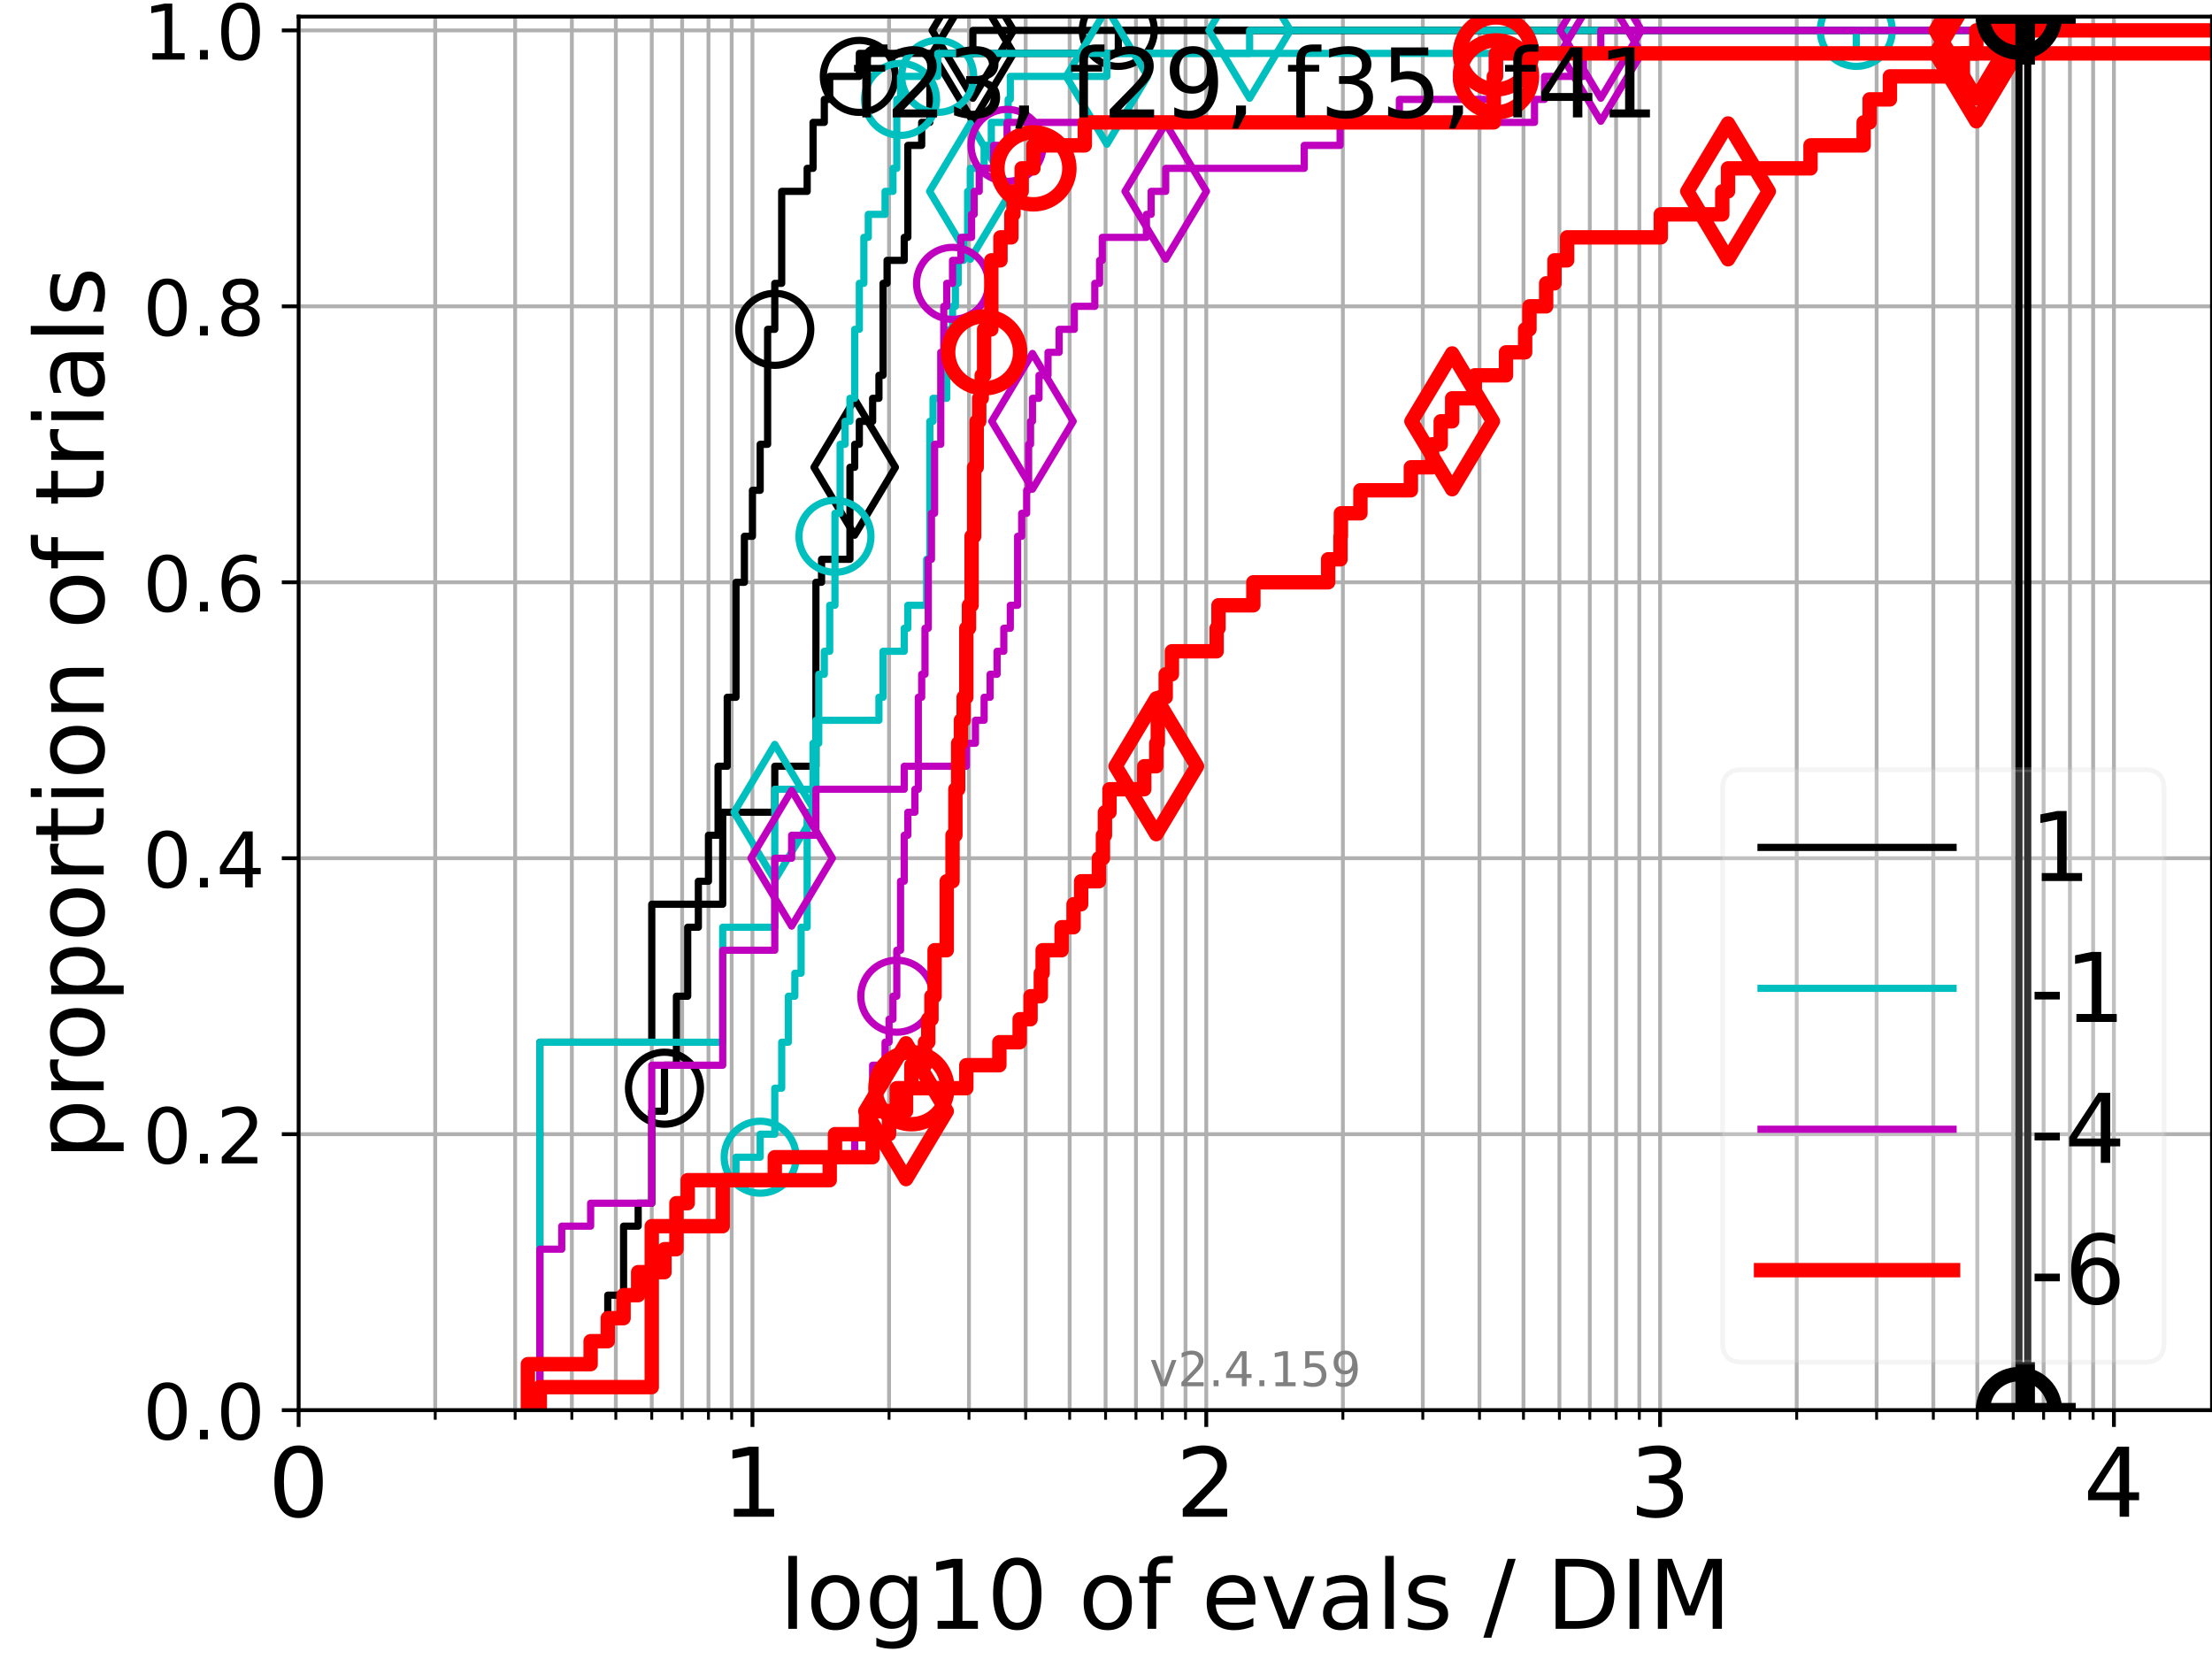 <?xml version="1.0" encoding="utf-8" standalone="no"?>
<!DOCTYPE svg PUBLIC "-//W3C//DTD SVG 1.1//EN"
  "http://www.w3.org/Graphics/SVG/1.1/DTD/svg11.dtd">
<!-- Created with matplotlib (https://matplotlib.org/) -->
<svg height="345.6pt" version="1.1" viewBox="0 0 460.8 345.6" width="460.8pt" xmlns="http://www.w3.org/2000/svg" xmlns:xlink="http://www.w3.org/1999/xlink">
 <defs>
  <style type="text/css">*{stroke-linecap:butt;stroke-linejoin:round;}</style>
 </defs>
 <g id="figure_1">
  <g id="patch_1">
   <path d="M 0 345.6 
L 460.8 345.6 
L 460.8 0 
L 0 0 
z
" style="fill:#ffffff;"/>
  </g>
  <g id="axes_1">
   <g id="patch_2">
    <path d="M 62.208 293.76 
L 460.8 293.76 
L 460.8 3.456 
L 62.208 3.456 
z
" style="fill:#ffffff;"/>
   </g>
   <g id="matplotlib.axis_1">
    <g id="xtick_1">
     <g id="line2d_1">
      <path clip-path="url(#p95ca1b524a)" d="M 62.208 293.76 
L 62.208 3.456 
" style="fill:none;stroke:#b0b0b0;stroke-linecap:square;stroke-width:0.8;"/>
     </g>
     <g id="line2d_2">
      <defs>
       <path d="M 0 0 
L 0 3.5 
" id="mdc3fd4b19c" style="stroke:#000000;stroke-width:0.8;"/>
      </defs>
      <g>
       <use style="stroke:#000000;stroke-width:0.8;" x="62.208" xlink:href="#mdc3fd4b19c" y="293.76"/>
      </g>
     </g>
     <g id="text_1">
      <!-- 0 -->
      <g transform="translate(55.846 315.957)scale(0.2 -0.2)">
       <defs>
        <path d="M 31.781 66.406 
Q 24.172 66.406 20.328 58.906 
Q 16.5 51.422 16.5 36.375 
Q 16.5 21.391 20.328 13.891 
Q 24.172 6.391 31.781 6.391 
Q 39.453 6.391 43.281 13.891 
Q 47.125 21.391 47.125 36.375 
Q 47.125 51.422 43.281 58.906 
Q 39.453 66.406 31.781 66.406 
z
M 31.781 74.219 
Q 44.047 74.219 50.516 64.516 
Q 56.984 54.828 56.984 36.375 
Q 56.984 17.969 50.516 8.266 
Q 44.047 -1.422 31.781 -1.422 
Q 19.531 -1.422 13.062 8.266 
Q 6.594 17.969 6.594 36.375 
Q 6.594 54.828 13.062 64.516 
Q 19.531 74.219 31.781 74.219 
z
" id="DejaVuSans-48"/>
       </defs>
       <use xlink:href="#DejaVuSans-48"/>
      </g>
     </g>
    </g>
    <g id="xtick_2">
     <g id="line2d_3">
      <path clip-path="url(#p95ca1b524a)" d="M 156.748 293.76 
L 156.748 3.456 
" style="fill:none;stroke:#b0b0b0;stroke-linecap:square;stroke-width:0.8;"/>
     </g>
     <g id="line2d_4">
      <g>
       <use style="stroke:#000000;stroke-width:0.8;" x="156.748" xlink:href="#mdc3fd4b19c" y="293.76"/>
      </g>
     </g>
     <g id="text_2">
      <!-- 1 -->
      <g transform="translate(150.385 315.957)scale(0.2 -0.2)">
       <defs>
        <path d="M 12.406 8.297 
L 28.516 8.297 
L 28.516 63.922 
L 10.984 60.406 
L 10.984 69.391 
L 28.422 72.906 
L 38.281 72.906 
L 38.281 8.297 
L 54.391 8.297 
L 54.391 0 
L 12.406 0 
z
" id="DejaVuSans-49"/>
       </defs>
       <use xlink:href="#DejaVuSans-49"/>
      </g>
     </g>
    </g>
    <g id="xtick_3">
     <g id="line2d_5">
      <path clip-path="url(#p95ca1b524a)" d="M 251.288 293.76 
L 251.288 3.456 
" style="fill:none;stroke:#b0b0b0;stroke-linecap:square;stroke-width:0.8;"/>
     </g>
     <g id="line2d_6">
      <g>
       <use style="stroke:#000000;stroke-width:0.8;" x="251.288" xlink:href="#mdc3fd4b19c" y="293.76"/>
      </g>
     </g>
     <g id="text_3">
      <!-- 2 -->
      <g transform="translate(244.925 315.957)scale(0.2 -0.2)">
       <defs>
        <path d="M 19.188 8.297 
L 53.609 8.297 
L 53.609 0 
L 7.328 0 
L 7.328 8.297 
Q 12.938 14.109 22.625 23.891 
Q 32.328 33.688 34.812 36.531 
Q 39.547 41.844 41.422 45.531 
Q 43.312 49.219 43.312 52.781 
Q 43.312 58.594 39.234 62.25 
Q 35.156 65.922 28.609 65.922 
Q 23.969 65.922 18.812 64.312 
Q 13.672 62.703 7.812 59.422 
L 7.812 69.391 
Q 13.766 71.781 18.938 73 
Q 24.125 74.219 28.422 74.219 
Q 39.75 74.219 46.484 68.547 
Q 53.219 62.891 53.219 53.422 
Q 53.219 48.922 51.531 44.891 
Q 49.859 40.875 45.406 35.406 
Q 44.188 33.984 37.641 27.219 
Q 31.109 20.453 19.188 8.297 
z
" id="DejaVuSans-50"/>
       </defs>
       <use xlink:href="#DejaVuSans-50"/>
      </g>
     </g>
    </g>
    <g id="xtick_4">
     <g id="line2d_7">
      <path clip-path="url(#p95ca1b524a)" d="M 345.827 293.76 
L 345.827 3.456 
" style="fill:none;stroke:#b0b0b0;stroke-linecap:square;stroke-width:0.8;"/>
     </g>
     <g id="line2d_8">
      <g>
       <use style="stroke:#000000;stroke-width:0.8;" x="345.827" xlink:href="#mdc3fd4b19c" y="293.76"/>
      </g>
     </g>
     <g id="text_4">
      <!-- 3 -->
      <g transform="translate(339.465 315.957)scale(0.2 -0.2)">
       <defs>
        <path d="M 40.578 39.312 
Q 47.656 37.797 51.625 33 
Q 55.609 28.219 55.609 21.188 
Q 55.609 10.406 48.188 4.484 
Q 40.766 -1.422 27.094 -1.422 
Q 22.516 -1.422 17.656 -0.516 
Q 12.797 0.391 7.625 2.203 
L 7.625 11.719 
Q 11.719 9.328 16.594 8.109 
Q 21.484 6.891 26.812 6.891 
Q 36.078 6.891 40.938 10.547 
Q 45.797 14.203 45.797 21.188 
Q 45.797 27.641 41.281 31.266 
Q 36.766 34.906 28.719 34.906 
L 20.219 34.906 
L 20.219 43.016 
L 29.109 43.016 
Q 36.375 43.016 40.234 45.922 
Q 44.094 48.828 44.094 54.297 
Q 44.094 59.906 40.109 62.906 
Q 36.141 65.922 28.719 65.922 
Q 24.656 65.922 20.016 65.031 
Q 15.375 64.156 9.812 62.312 
L 9.812 71.094 
Q 15.438 72.656 20.344 73.438 
Q 25.25 74.219 29.594 74.219 
Q 40.828 74.219 47.359 69.109 
Q 53.906 64.016 53.906 55.328 
Q 53.906 49.266 50.438 45.094 
Q 46.969 40.922 40.578 39.312 
z
" id="DejaVuSans-51"/>
       </defs>
       <use xlink:href="#DejaVuSans-51"/>
      </g>
     </g>
    </g>
    <g id="xtick_5">
     <g id="line2d_9">
      <path clip-path="url(#p95ca1b524a)" d="M 440.367 293.76 
L 440.367 3.456 
" style="fill:none;stroke:#b0b0b0;stroke-linecap:square;stroke-width:0.8;"/>
     </g>
     <g id="line2d_10">
      <g>
       <use style="stroke:#000000;stroke-width:0.8;" x="440.367" xlink:href="#mdc3fd4b19c" y="293.76"/>
      </g>
     </g>
     <g id="text_5">
      <!-- 4 -->
      <g transform="translate(434.005 315.957)scale(0.2 -0.2)">
       <defs>
        <path d="M 37.797 64.312 
L 12.891 25.391 
L 37.797 25.391 
z
M 35.203 72.906 
L 47.609 72.906 
L 47.609 25.391 
L 58.016 25.391 
L 58.016 17.188 
L 47.609 17.188 
L 47.609 0 
L 37.797 0 
L 37.797 17.188 
L 4.891 17.188 
L 4.891 26.703 
z
" id="DejaVuSans-52"/>
       </defs>
       <use xlink:href="#DejaVuSans-52"/>
      </g>
     </g>
    </g>
    <g id="xtick_6">
     <g id="line2d_11">
      <path clip-path="url(#p95ca1b524a)" d="M 90.667 293.76 
L 90.667 3.456 
" style="fill:none;stroke:#b0b0b0;stroke-linecap:square;stroke-width:0.8;"/>
     </g>
     <g id="line2d_12">
      <defs>
       <path d="M 0 0 
L 0 2 
" id="m0194d97c27" style="stroke:#000000;stroke-width:0.6;"/>
      </defs>
      <g>
       <use style="stroke:#000000;stroke-width:0.6;" x="90.667" xlink:href="#m0194d97c27" y="293.76"/>
      </g>
     </g>
    </g>
    <g id="xtick_7">
     <g id="line2d_13">
      <path clip-path="url(#p95ca1b524a)" d="M 107.315 293.76 
L 107.315 3.456 
" style="fill:none;stroke:#b0b0b0;stroke-linecap:square;stroke-width:0.8;"/>
     </g>
     <g id="line2d_14">
      <g>
       <use style="stroke:#000000;stroke-width:0.6;" x="107.315" xlink:href="#m0194d97c27" y="293.76"/>
      </g>
     </g>
    </g>
    <g id="xtick_8">
     <g id="line2d_15">
      <path clip-path="url(#p95ca1b524a)" d="M 119.127 293.76 
L 119.127 3.456 
" style="fill:none;stroke:#b0b0b0;stroke-linecap:square;stroke-width:0.8;"/>
     </g>
     <g id="line2d_16">
      <g>
       <use style="stroke:#000000;stroke-width:0.6;" x="119.127" xlink:href="#m0194d97c27" y="293.76"/>
      </g>
     </g>
    </g>
    <g id="xtick_9">
     <g id="line2d_17">
      <path clip-path="url(#p95ca1b524a)" d="M 128.289 293.76 
L 128.289 3.456 
" style="fill:none;stroke:#b0b0b0;stroke-linecap:square;stroke-width:0.8;"/>
     </g>
     <g id="line2d_18">
      <g>
       <use style="stroke:#000000;stroke-width:0.6;" x="128.289" xlink:href="#m0194d97c27" y="293.76"/>
      </g>
     </g>
    </g>
    <g id="xtick_10">
     <g id="line2d_19">
      <path clip-path="url(#p95ca1b524a)" d="M 135.774 293.76 
L 135.774 3.456 
" style="fill:none;stroke:#b0b0b0;stroke-linecap:square;stroke-width:0.8;"/>
     </g>
     <g id="line2d_20">
      <g>
       <use style="stroke:#000000;stroke-width:0.6;" x="135.774" xlink:href="#m0194d97c27" y="293.76"/>
      </g>
     </g>
    </g>
    <g id="xtick_11">
     <g id="line2d_21">
      <path clip-path="url(#p95ca1b524a)" d="M 142.103 293.76 
L 142.103 3.456 
" style="fill:none;stroke:#b0b0b0;stroke-linecap:square;stroke-width:0.8;"/>
     </g>
     <g id="line2d_22">
      <g>
       <use style="stroke:#000000;stroke-width:0.6;" x="142.103" xlink:href="#m0194d97c27" y="293.76"/>
      </g>
     </g>
    </g>
    <g id="xtick_12">
     <g id="line2d_23">
      <path clip-path="url(#p95ca1b524a)" d="M 147.586 293.76 
L 147.586 3.456 
" style="fill:none;stroke:#b0b0b0;stroke-linecap:square;stroke-width:0.8;"/>
     </g>
     <g id="line2d_24">
      <g>
       <use style="stroke:#000000;stroke-width:0.6;" x="147.586" xlink:href="#m0194d97c27" y="293.76"/>
      </g>
     </g>
    </g>
    <g id="xtick_13">
     <g id="line2d_25">
      <path clip-path="url(#p95ca1b524a)" d="M 152.422 293.76 
L 152.422 3.456 
" style="fill:none;stroke:#b0b0b0;stroke-linecap:square;stroke-width:0.8;"/>
     </g>
     <g id="line2d_26">
      <g>
       <use style="stroke:#000000;stroke-width:0.6;" x="152.422" xlink:href="#m0194d97c27" y="293.76"/>
      </g>
     </g>
    </g>
    <g id="xtick_14">
     <g id="line2d_27">
      <path clip-path="url(#p95ca1b524a)" d="M 185.207 293.76 
L 185.207 3.456 
" style="fill:none;stroke:#b0b0b0;stroke-linecap:square;stroke-width:0.8;"/>
     </g>
     <g id="line2d_28">
      <g>
       <use style="stroke:#000000;stroke-width:0.6;" x="185.207" xlink:href="#m0194d97c27" y="293.76"/>
      </g>
     </g>
    </g>
    <g id="xtick_15">
     <g id="line2d_29">
      <path clip-path="url(#p95ca1b524a)" d="M 201.855 293.76 
L 201.855 3.456 
" style="fill:none;stroke:#b0b0b0;stroke-linecap:square;stroke-width:0.8;"/>
     </g>
     <g id="line2d_30">
      <g>
       <use style="stroke:#000000;stroke-width:0.6;" x="201.855" xlink:href="#m0194d97c27" y="293.76"/>
      </g>
     </g>
    </g>
    <g id="xtick_16">
     <g id="line2d_31">
      <path clip-path="url(#p95ca1b524a)" d="M 213.666 293.76 
L 213.666 3.456 
" style="fill:none;stroke:#b0b0b0;stroke-linecap:square;stroke-width:0.8;"/>
     </g>
     <g id="line2d_32">
      <g>
       <use style="stroke:#000000;stroke-width:0.6;" x="213.666" xlink:href="#m0194d97c27" y="293.76"/>
      </g>
     </g>
    </g>
    <g id="xtick_17">
     <g id="line2d_33">
      <path clip-path="url(#p95ca1b524a)" d="M 222.828 293.76 
L 222.828 3.456 
" style="fill:none;stroke:#b0b0b0;stroke-linecap:square;stroke-width:0.8;"/>
     </g>
     <g id="line2d_34">
      <g>
       <use style="stroke:#000000;stroke-width:0.6;" x="222.828" xlink:href="#m0194d97c27" y="293.76"/>
      </g>
     </g>
    </g>
    <g id="xtick_18">
     <g id="line2d_35">
      <path clip-path="url(#p95ca1b524a)" d="M 230.314 293.76 
L 230.314 3.456 
" style="fill:none;stroke:#b0b0b0;stroke-linecap:square;stroke-width:0.8;"/>
     </g>
     <g id="line2d_36">
      <g>
       <use style="stroke:#000000;stroke-width:0.6;" x="230.314" xlink:href="#m0194d97c27" y="293.76"/>
      </g>
     </g>
    </g>
    <g id="xtick_19">
     <g id="line2d_37">
      <path clip-path="url(#p95ca1b524a)" d="M 236.643 293.76 
L 236.643 3.456 
" style="fill:none;stroke:#b0b0b0;stroke-linecap:square;stroke-width:0.8;"/>
     </g>
     <g id="line2d_38">
      <g>
       <use style="stroke:#000000;stroke-width:0.6;" x="236.643" xlink:href="#m0194d97c27" y="293.76"/>
      </g>
     </g>
    </g>
    <g id="xtick_20">
     <g id="line2d_39">
      <path clip-path="url(#p95ca1b524a)" d="M 242.126 293.76 
L 242.126 3.456 
" style="fill:none;stroke:#b0b0b0;stroke-linecap:square;stroke-width:0.8;"/>
     </g>
     <g id="line2d_40">
      <g>
       <use style="stroke:#000000;stroke-width:0.6;" x="242.126" xlink:href="#m0194d97c27" y="293.76"/>
      </g>
     </g>
    </g>
    <g id="xtick_21">
     <g id="line2d_41">
      <path clip-path="url(#p95ca1b524a)" d="M 246.962 293.76 
L 246.962 3.456 
" style="fill:none;stroke:#b0b0b0;stroke-linecap:square;stroke-width:0.8;"/>
     </g>
     <g id="line2d_42">
      <g>
       <use style="stroke:#000000;stroke-width:0.6;" x="246.962" xlink:href="#m0194d97c27" y="293.76"/>
      </g>
     </g>
    </g>
    <g id="xtick_22">
     <g id="line2d_43">
      <path clip-path="url(#p95ca1b524a)" d="M 279.747 293.76 
L 279.747 3.456 
" style="fill:none;stroke:#b0b0b0;stroke-linecap:square;stroke-width:0.8;"/>
     </g>
     <g id="line2d_44">
      <g>
       <use style="stroke:#000000;stroke-width:0.6;" x="279.747" xlink:href="#m0194d97c27" y="293.76"/>
      </g>
     </g>
    </g>
    <g id="xtick_23">
     <g id="line2d_45">
      <path clip-path="url(#p95ca1b524a)" d="M 296.395 293.76 
L 296.395 3.456 
" style="fill:none;stroke:#b0b0b0;stroke-linecap:square;stroke-width:0.8;"/>
     </g>
     <g id="line2d_46">
      <g>
       <use style="stroke:#000000;stroke-width:0.6;" x="296.395" xlink:href="#m0194d97c27" y="293.76"/>
      </g>
     </g>
    </g>
    <g id="xtick_24">
     <g id="line2d_47">
      <path clip-path="url(#p95ca1b524a)" d="M 308.206 293.76 
L 308.206 3.456 
" style="fill:none;stroke:#b0b0b0;stroke-linecap:square;stroke-width:0.8;"/>
     </g>
     <g id="line2d_48">
      <g>
       <use style="stroke:#000000;stroke-width:0.6;" x="308.206" xlink:href="#m0194d97c27" y="293.76"/>
      </g>
     </g>
    </g>
    <g id="xtick_25">
     <g id="line2d_49">
      <path clip-path="url(#p95ca1b524a)" d="M 317.368 293.76 
L 317.368 3.456 
" style="fill:none;stroke:#b0b0b0;stroke-linecap:square;stroke-width:0.8;"/>
     </g>
     <g id="line2d_50">
      <g>
       <use style="stroke:#000000;stroke-width:0.6;" x="317.368" xlink:href="#m0194d97c27" y="293.76"/>
      </g>
     </g>
    </g>
    <g id="xtick_26">
     <g id="line2d_51">
      <path clip-path="url(#p95ca1b524a)" d="M 324.854 293.76 
L 324.854 3.456 
" style="fill:none;stroke:#b0b0b0;stroke-linecap:square;stroke-width:0.8;"/>
     </g>
     <g id="line2d_52">
      <g>
       <use style="stroke:#000000;stroke-width:0.6;" x="324.854" xlink:href="#m0194d97c27" y="293.76"/>
      </g>
     </g>
    </g>
    <g id="xtick_27">
     <g id="line2d_53">
      <path clip-path="url(#p95ca1b524a)" d="M 331.183 293.76 
L 331.183 3.456 
" style="fill:none;stroke:#b0b0b0;stroke-linecap:square;stroke-width:0.8;"/>
     </g>
     <g id="line2d_54">
      <g>
       <use style="stroke:#000000;stroke-width:0.6;" x="331.183" xlink:href="#m0194d97c27" y="293.76"/>
      </g>
     </g>
    </g>
    <g id="xtick_28">
     <g id="line2d_55">
      <path clip-path="url(#p95ca1b524a)" d="M 336.666 293.76 
L 336.666 3.456 
" style="fill:none;stroke:#b0b0b0;stroke-linecap:square;stroke-width:0.8;"/>
     </g>
     <g id="line2d_56">
      <g>
       <use style="stroke:#000000;stroke-width:0.6;" x="336.666" xlink:href="#m0194d97c27" y="293.76"/>
      </g>
     </g>
    </g>
    <g id="xtick_29">
     <g id="line2d_57">
      <path clip-path="url(#p95ca1b524a)" d="M 341.502 293.76 
L 341.502 3.456 
" style="fill:none;stroke:#b0b0b0;stroke-linecap:square;stroke-width:0.8;"/>
     </g>
     <g id="line2d_58">
      <g>
       <use style="stroke:#000000;stroke-width:0.6;" x="341.502" xlink:href="#m0194d97c27" y="293.76"/>
      </g>
     </g>
    </g>
    <g id="xtick_30">
     <g id="line2d_59">
      <path clip-path="url(#p95ca1b524a)" d="M 374.287 293.76 
L 374.287 3.456 
" style="fill:none;stroke:#b0b0b0;stroke-linecap:square;stroke-width:0.8;"/>
     </g>
     <g id="line2d_60">
      <g>
       <use style="stroke:#000000;stroke-width:0.6;" x="374.287" xlink:href="#m0194d97c27" y="293.76"/>
      </g>
     </g>
    </g>
    <g id="xtick_31">
     <g id="line2d_61">
      <path clip-path="url(#p95ca1b524a)" d="M 390.934 293.76 
L 390.934 3.456 
" style="fill:none;stroke:#b0b0b0;stroke-linecap:square;stroke-width:0.8;"/>
     </g>
     <g id="line2d_62">
      <g>
       <use style="stroke:#000000;stroke-width:0.6;" x="390.934" xlink:href="#m0194d97c27" y="293.76"/>
      </g>
     </g>
    </g>
    <g id="xtick_32">
     <g id="line2d_63">
      <path clip-path="url(#p95ca1b524a)" d="M 402.746 293.76 
L 402.746 3.456 
" style="fill:none;stroke:#b0b0b0;stroke-linecap:square;stroke-width:0.8;"/>
     </g>
     <g id="line2d_64">
      <g>
       <use style="stroke:#000000;stroke-width:0.6;" x="402.746" xlink:href="#m0194d97c27" y="293.76"/>
      </g>
     </g>
    </g>
    <g id="xtick_33">
     <g id="line2d_65">
      <path clip-path="url(#p95ca1b524a)" d="M 411.908 293.76 
L 411.908 3.456 
" style="fill:none;stroke:#b0b0b0;stroke-linecap:square;stroke-width:0.8;"/>
     </g>
     <g id="line2d_66">
      <g>
       <use style="stroke:#000000;stroke-width:0.6;" x="411.908" xlink:href="#m0194d97c27" y="293.76"/>
      </g>
     </g>
    </g>
    <g id="xtick_34">
     <g id="line2d_67">
      <path clip-path="url(#p95ca1b524a)" d="M 419.394 293.76 
L 419.394 3.456 
" style="fill:none;stroke:#b0b0b0;stroke-linecap:square;stroke-width:0.8;"/>
     </g>
     <g id="line2d_68">
      <g>
       <use style="stroke:#000000;stroke-width:0.6;" x="419.394" xlink:href="#m0194d97c27" y="293.76"/>
      </g>
     </g>
    </g>
    <g id="xtick_35">
     <g id="line2d_69">
      <path clip-path="url(#p95ca1b524a)" d="M 425.723 293.76 
L 425.723 3.456 
" style="fill:none;stroke:#b0b0b0;stroke-linecap:square;stroke-width:0.8;"/>
     </g>
     <g id="line2d_70">
      <g>
       <use style="stroke:#000000;stroke-width:0.6;" x="425.723" xlink:href="#m0194d97c27" y="293.76"/>
      </g>
     </g>
    </g>
    <g id="xtick_36">
     <g id="line2d_71">
      <path clip-path="url(#p95ca1b524a)" d="M 431.205 293.76 
L 431.205 3.456 
" style="fill:none;stroke:#b0b0b0;stroke-linecap:square;stroke-width:0.8;"/>
     </g>
     <g id="line2d_72">
      <g>
       <use style="stroke:#000000;stroke-width:0.6;" x="431.205" xlink:href="#m0194d97c27" y="293.76"/>
      </g>
     </g>
    </g>
    <g id="xtick_37">
     <g id="line2d_73">
      <path clip-path="url(#p95ca1b524a)" d="M 436.041 293.76 
L 436.041 3.456 
" style="fill:none;stroke:#b0b0b0;stroke-linecap:square;stroke-width:0.8;"/>
     </g>
     <g id="line2d_74">
      <g>
       <use style="stroke:#000000;stroke-width:0.6;" x="436.041" xlink:href="#m0194d97c27" y="293.76"/>
      </g>
     </g>
    </g>
    <g id="text_6">
     <!-- log10 of evals / DIM -->
     <g transform="translate(162.348 339.313)scale(0.2 -0.2)">
      <defs>
       <path d="M 9.422 75.984 
L 18.406 75.984 
L 18.406 0 
L 9.422 0 
z
" id="DejaVuSans-108"/>
       <path d="M 30.609 48.391 
Q 23.391 48.391 19.188 42.75 
Q 14.984 37.109 14.984 27.297 
Q 14.984 17.484 19.156 11.844 
Q 23.344 6.203 30.609 6.203 
Q 37.797 6.203 41.984 11.859 
Q 46.188 17.531 46.188 27.297 
Q 46.188 37.016 41.984 42.703 
Q 37.797 48.391 30.609 48.391 
z
M 30.609 56 
Q 42.328 56 49.016 48.375 
Q 55.719 40.766 55.719 27.297 
Q 55.719 13.875 49.016 6.219 
Q 42.328 -1.422 30.609 -1.422 
Q 18.844 -1.422 12.172 6.219 
Q 5.516 13.875 5.516 27.297 
Q 5.516 40.766 12.172 48.375 
Q 18.844 56 30.609 56 
z
" id="DejaVuSans-111"/>
       <path d="M 45.406 27.984 
Q 45.406 37.75 41.375 43.109 
Q 37.359 48.484 30.078 48.484 
Q 22.859 48.484 18.828 43.109 
Q 14.797 37.75 14.797 27.984 
Q 14.797 18.266 18.828 12.891 
Q 22.859 7.516 30.078 7.516 
Q 37.359 7.516 41.375 12.891 
Q 45.406 18.266 45.406 27.984 
z
M 54.391 6.781 
Q 54.391 -7.172 48.188 -13.984 
Q 42 -20.797 29.203 -20.797 
Q 24.469 -20.797 20.266 -20.094 
Q 16.062 -19.391 12.109 -17.922 
L 12.109 -9.188 
Q 16.062 -11.328 19.922 -12.344 
Q 23.781 -13.375 27.781 -13.375 
Q 36.625 -13.375 41.016 -8.766 
Q 45.406 -4.156 45.406 5.172 
L 45.406 9.625 
Q 42.625 4.781 38.281 2.391 
Q 33.938 0 27.875 0 
Q 17.828 0 11.672 7.656 
Q 5.516 15.328 5.516 27.984 
Q 5.516 40.672 11.672 48.328 
Q 17.828 56 27.875 56 
Q 33.938 56 38.281 53.609 
Q 42.625 51.219 45.406 46.391 
L 45.406 54.688 
L 54.391 54.688 
z
" id="DejaVuSans-103"/>
       <path id="DejaVuSans-32"/>
       <path d="M 37.109 75.984 
L 37.109 68.5 
L 28.516 68.5 
Q 23.688 68.5 21.797 66.547 
Q 19.922 64.594 19.922 59.516 
L 19.922 54.688 
L 34.719 54.688 
L 34.719 47.703 
L 19.922 47.703 
L 19.922 0 
L 10.891 0 
L 10.891 47.703 
L 2.297 47.703 
L 2.297 54.688 
L 10.891 54.688 
L 10.891 58.5 
Q 10.891 67.625 15.141 71.797 
Q 19.391 75.984 28.609 75.984 
z
" id="DejaVuSans-102"/>
       <path d="M 56.203 29.594 
L 56.203 25.203 
L 14.891 25.203 
Q 15.484 15.922 20.484 11.062 
Q 25.484 6.203 34.422 6.203 
Q 39.594 6.203 44.453 7.469 
Q 49.312 8.734 54.109 11.281 
L 54.109 2.781 
Q 49.266 0.734 44.188 -0.344 
Q 39.109 -1.422 33.891 -1.422 
Q 20.797 -1.422 13.156 6.188 
Q 5.516 13.812 5.516 26.812 
Q 5.516 40.234 12.766 48.109 
Q 20.016 56 32.328 56 
Q 43.359 56 49.781 48.891 
Q 56.203 41.797 56.203 29.594 
z
M 47.219 32.234 
Q 47.125 39.594 43.094 43.984 
Q 39.062 48.391 32.422 48.391 
Q 24.906 48.391 20.391 44.141 
Q 15.875 39.891 15.188 32.172 
z
" id="DejaVuSans-101"/>
       <path d="M 2.984 54.688 
L 12.5 54.688 
L 29.594 8.797 
L 46.688 54.688 
L 56.203 54.688 
L 35.688 0 
L 23.484 0 
z
" id="DejaVuSans-118"/>
       <path d="M 34.281 27.484 
Q 23.391 27.484 19.188 25 
Q 14.984 22.516 14.984 16.5 
Q 14.984 11.719 18.141 8.906 
Q 21.297 6.109 26.703 6.109 
Q 34.188 6.109 38.703 11.406 
Q 43.219 16.703 43.219 25.484 
L 43.219 27.484 
z
M 52.203 31.203 
L 52.203 0 
L 43.219 0 
L 43.219 8.297 
Q 40.141 3.328 35.547 0.953 
Q 30.953 -1.422 24.312 -1.422 
Q 15.922 -1.422 10.953 3.297 
Q 6 8.016 6 15.922 
Q 6 25.141 12.172 29.828 
Q 18.359 34.516 30.609 34.516 
L 43.219 34.516 
L 43.219 35.406 
Q 43.219 41.609 39.141 45 
Q 35.062 48.391 27.688 48.391 
Q 23 48.391 18.547 47.266 
Q 14.109 46.141 10.016 43.891 
L 10.016 52.203 
Q 14.938 54.109 19.578 55.047 
Q 24.219 56 28.609 56 
Q 40.484 56 46.344 49.844 
Q 52.203 43.703 52.203 31.203 
z
" id="DejaVuSans-97"/>
       <path d="M 44.281 53.078 
L 44.281 44.578 
Q 40.484 46.531 36.375 47.5 
Q 32.281 48.484 27.875 48.484 
Q 21.188 48.484 17.844 46.438 
Q 14.5 44.391 14.5 40.281 
Q 14.5 37.156 16.891 35.375 
Q 19.281 33.594 26.516 31.984 
L 29.594 31.297 
Q 39.156 29.25 43.188 25.516 
Q 47.219 21.781 47.219 15.094 
Q 47.219 7.469 41.188 3.016 
Q 35.156 -1.422 24.609 -1.422 
Q 20.219 -1.422 15.453 -0.562 
Q 10.688 0.297 5.422 2 
L 5.422 11.281 
Q 10.406 8.688 15.234 7.391 
Q 20.062 6.109 24.812 6.109 
Q 31.156 6.109 34.562 8.281 
Q 37.984 10.453 37.984 14.406 
Q 37.984 18.062 35.516 20.016 
Q 33.062 21.969 24.703 23.781 
L 21.578 24.516 
Q 13.234 26.266 9.516 29.906 
Q 5.812 33.547 5.812 39.891 
Q 5.812 47.609 11.281 51.797 
Q 16.75 56 26.812 56 
Q 31.781 56 36.172 55.266 
Q 40.578 54.547 44.281 53.078 
z
" id="DejaVuSans-115"/>
       <path d="M 25.391 72.906 
L 33.688 72.906 
L 8.297 -9.281 
L 0 -9.281 
z
" id="DejaVuSans-47"/>
       <path d="M 19.672 64.797 
L 19.672 8.109 
L 31.594 8.109 
Q 46.688 8.109 53.688 14.938 
Q 60.688 21.781 60.688 36.531 
Q 60.688 51.172 53.688 57.984 
Q 46.688 64.797 31.594 64.797 
z
M 9.812 72.906 
L 30.078 72.906 
Q 51.266 72.906 61.172 64.094 
Q 71.094 55.281 71.094 36.531 
Q 71.094 17.672 61.125 8.828 
Q 51.172 0 30.078 0 
L 9.812 0 
z
" id="DejaVuSans-68"/>
       <path d="M 9.812 72.906 
L 19.672 72.906 
L 19.672 0 
L 9.812 0 
z
" id="DejaVuSans-73"/>
       <path d="M 9.812 72.906 
L 24.516 72.906 
L 43.109 23.297 
L 61.812 72.906 
L 76.516 72.906 
L 76.516 0 
L 66.891 0 
L 66.891 64.016 
L 48.094 14.016 
L 38.188 14.016 
L 19.391 64.016 
L 19.391 0 
L 9.812 0 
z
" id="DejaVuSans-77"/>
      </defs>
      <use xlink:href="#DejaVuSans-108"/>
      <use x="27.783" xlink:href="#DejaVuSans-111"/>
      <use x="88.965" xlink:href="#DejaVuSans-103"/>
      <use x="152.441" xlink:href="#DejaVuSans-49"/>
      <use x="216.064" xlink:href="#DejaVuSans-48"/>
      <use x="279.688" xlink:href="#DejaVuSans-32"/>
      <use x="311.475" xlink:href="#DejaVuSans-111"/>
      <use x="372.656" xlink:href="#DejaVuSans-102"/>
      <use x="407.861" xlink:href="#DejaVuSans-32"/>
      <use x="439.648" xlink:href="#DejaVuSans-101"/>
      <use x="501.172" xlink:href="#DejaVuSans-118"/>
      <use x="560.352" xlink:href="#DejaVuSans-97"/>
      <use x="621.631" xlink:href="#DejaVuSans-108"/>
      <use x="649.414" xlink:href="#DejaVuSans-115"/>
      <use x="701.514" xlink:href="#DejaVuSans-32"/>
      <use x="733.301" xlink:href="#DejaVuSans-47"/>
      <use x="766.992" xlink:href="#DejaVuSans-32"/>
      <use x="798.779" xlink:href="#DejaVuSans-68"/>
      <use x="875.781" xlink:href="#DejaVuSans-73"/>
      <use x="905.273" xlink:href="#DejaVuSans-77"/>
     </g>
    </g>
   </g>
   <g id="matplotlib.axis_2">
    <g id="ytick_1">
     <g id="line2d_75">
      <path clip-path="url(#p95ca1b524a)" d="M 62.208 293.76 
L 460.8 293.76 
" style="fill:none;stroke:#b0b0b0;stroke-linecap:square;stroke-width:0.8;"/>
     </g>
     <g id="line2d_76">
      <defs>
       <path d="M 0 0 
L -3.5 0 
" id="m5d07f6d171" style="stroke:#000000;stroke-width:0.8;"/>
      </defs>
      <g>
       <use style="stroke:#000000;stroke-width:0.8;" x="62.208" xlink:href="#m5d07f6d171" y="293.76"/>
      </g>
     </g>
     <g id="text_7">
      <!-- 0.0 -->
      <g transform="translate(29.763 299.839)scale(0.16 -0.16)">
       <defs>
        <path d="M 10.688 12.406 
L 21 12.406 
L 21 0 
L 10.688 0 
z
" id="DejaVuSans-46"/>
       </defs>
       <use xlink:href="#DejaVuSans-48"/>
       <use x="63.623" xlink:href="#DejaVuSans-46"/>
       <use x="95.41" xlink:href="#DejaVuSans-48"/>
      </g>
     </g>
    </g>
    <g id="ytick_2">
     <g id="line2d_77">
      <path clip-path="url(#p95ca1b524a)" d="M 62.208 236.274 
L 460.8 236.274 
" style="fill:none;stroke:#b0b0b0;stroke-linecap:square;stroke-width:0.8;"/>
     </g>
     <g id="line2d_78">
      <g>
       <use style="stroke:#000000;stroke-width:0.8;" x="62.208" xlink:href="#m5d07f6d171" y="236.274"/>
      </g>
     </g>
     <g id="text_8">
      <!-- 0.2 -->
      <g transform="translate(29.763 242.353)scale(0.16 -0.16)">
       <use xlink:href="#DejaVuSans-48"/>
       <use x="63.623" xlink:href="#DejaVuSans-46"/>
       <use x="95.41" xlink:href="#DejaVuSans-50"/>
      </g>
     </g>
    </g>
    <g id="ytick_3">
     <g id="line2d_79">
      <path clip-path="url(#p95ca1b524a)" d="M 62.208 178.788 
L 460.8 178.788 
" style="fill:none;stroke:#b0b0b0;stroke-linecap:square;stroke-width:0.8;"/>
     </g>
     <g id="line2d_80">
      <g>
       <use style="stroke:#000000;stroke-width:0.8;" x="62.208" xlink:href="#m5d07f6d171" y="178.788"/>
      </g>
     </g>
     <g id="text_9">
      <!-- 0.4 -->
      <g transform="translate(29.763 184.867)scale(0.16 -0.16)">
       <use xlink:href="#DejaVuSans-48"/>
       <use x="63.623" xlink:href="#DejaVuSans-46"/>
       <use x="95.41" xlink:href="#DejaVuSans-52"/>
      </g>
     </g>
    </g>
    <g id="ytick_4">
     <g id="line2d_81">
      <path clip-path="url(#p95ca1b524a)" d="M 62.208 121.302 
L 460.8 121.302 
" style="fill:none;stroke:#b0b0b0;stroke-linecap:square;stroke-width:0.8;"/>
     </g>
     <g id="line2d_82">
      <g>
       <use style="stroke:#000000;stroke-width:0.8;" x="62.208" xlink:href="#m5d07f6d171" y="121.302"/>
      </g>
     </g>
     <g id="text_10">
      <!-- 0.6 -->
      <g transform="translate(29.763 127.381)scale(0.16 -0.16)">
       <defs>
        <path d="M 33.016 40.375 
Q 26.375 40.375 22.484 35.828 
Q 18.609 31.297 18.609 23.391 
Q 18.609 15.531 22.484 10.953 
Q 26.375 6.391 33.016 6.391 
Q 39.656 6.391 43.531 10.953 
Q 47.406 15.531 47.406 23.391 
Q 47.406 31.297 43.531 35.828 
Q 39.656 40.375 33.016 40.375 
z
M 52.594 71.297 
L 52.594 62.312 
Q 48.875 64.062 45.094 64.984 
Q 41.312 65.922 37.594 65.922 
Q 27.828 65.922 22.672 59.328 
Q 17.531 52.734 16.797 39.406 
Q 19.672 43.656 24.016 45.922 
Q 28.375 48.188 33.594 48.188 
Q 44.578 48.188 50.953 41.516 
Q 57.328 34.859 57.328 23.391 
Q 57.328 12.156 50.688 5.359 
Q 44.047 -1.422 33.016 -1.422 
Q 20.359 -1.422 13.672 8.266 
Q 6.984 17.969 6.984 36.375 
Q 6.984 53.656 15.188 63.938 
Q 23.391 74.219 37.203 74.219 
Q 40.922 74.219 44.703 73.484 
Q 48.484 72.75 52.594 71.297 
z
" id="DejaVuSans-54"/>
       </defs>
       <use xlink:href="#DejaVuSans-48"/>
       <use x="63.623" xlink:href="#DejaVuSans-46"/>
       <use x="95.41" xlink:href="#DejaVuSans-54"/>
      </g>
     </g>
    </g>
    <g id="ytick_5">
     <g id="line2d_83">
      <path clip-path="url(#p95ca1b524a)" d="M 62.208 63.816 
L 460.8 63.816 
" style="fill:none;stroke:#b0b0b0;stroke-linecap:square;stroke-width:0.8;"/>
     </g>
     <g id="line2d_84">
      <g>
       <use style="stroke:#000000;stroke-width:0.8;" x="62.208" xlink:href="#m5d07f6d171" y="63.816"/>
      </g>
     </g>
     <g id="text_11">
      <!-- 0.8 -->
      <g transform="translate(29.763 69.895)scale(0.16 -0.16)">
       <defs>
        <path d="M 31.781 34.625 
Q 24.75 34.625 20.719 30.859 
Q 16.703 27.094 16.703 20.516 
Q 16.703 13.922 20.719 10.156 
Q 24.75 6.391 31.781 6.391 
Q 38.812 6.391 42.859 10.172 
Q 46.922 13.969 46.922 20.516 
Q 46.922 27.094 42.891 30.859 
Q 38.875 34.625 31.781 34.625 
z
M 21.922 38.812 
Q 15.578 40.375 12.031 44.719 
Q 8.5 49.078 8.5 55.328 
Q 8.5 64.062 14.719 69.141 
Q 20.953 74.219 31.781 74.219 
Q 42.672 74.219 48.875 69.141 
Q 55.078 64.062 55.078 55.328 
Q 55.078 49.078 51.531 44.719 
Q 48 40.375 41.703 38.812 
Q 48.828 37.156 52.797 32.312 
Q 56.781 27.484 56.781 20.516 
Q 56.781 9.906 50.312 4.234 
Q 43.844 -1.422 31.781 -1.422 
Q 19.734 -1.422 13.25 4.234 
Q 6.781 9.906 6.781 20.516 
Q 6.781 27.484 10.781 32.312 
Q 14.797 37.156 21.922 38.812 
z
M 18.312 54.391 
Q 18.312 48.734 21.844 45.562 
Q 25.391 42.391 31.781 42.391 
Q 38.141 42.391 41.719 45.562 
Q 45.312 48.734 45.312 54.391 
Q 45.312 60.062 41.719 63.234 
Q 38.141 66.406 31.781 66.406 
Q 25.391 66.406 21.844 63.234 
Q 18.312 60.062 18.312 54.391 
z
" id="DejaVuSans-56"/>
       </defs>
       <use xlink:href="#DejaVuSans-48"/>
       <use x="63.623" xlink:href="#DejaVuSans-46"/>
       <use x="95.41" xlink:href="#DejaVuSans-56"/>
      </g>
     </g>
    </g>
    <g id="ytick_6">
     <g id="line2d_85">
      <path clip-path="url(#p95ca1b524a)" d="M 62.208 6.33 
L 460.8 6.33 
" style="fill:none;stroke:#b0b0b0;stroke-linecap:square;stroke-width:0.8;"/>
     </g>
     <g id="line2d_86">
      <g>
       <use style="stroke:#000000;stroke-width:0.8;" x="62.208" xlink:href="#m5d07f6d171" y="6.33"/>
      </g>
     </g>
     <g id="text_12">
      <!-- 1.0 -->
      <g transform="translate(29.763 12.409)scale(0.16 -0.16)">
       <use xlink:href="#DejaVuSans-49"/>
       <use x="63.623" xlink:href="#DejaVuSans-46"/>
       <use x="95.41" xlink:href="#DejaVuSans-48"/>
      </g>
     </g>
    </g>
    <g id="text_13">
     <!-- proportion of trials -->
     <g transform="translate(21.604 241.614)rotate(-90)scale(0.2 -0.2)">
      <defs>
       <path d="M 18.109 8.203 
L 18.109 -20.797 
L 9.078 -20.797 
L 9.078 54.688 
L 18.109 54.688 
L 18.109 46.391 
Q 20.953 51.266 25.266 53.625 
Q 29.594 56 35.594 56 
Q 45.562 56 51.781 48.094 
Q 58.016 40.188 58.016 27.297 
Q 58.016 14.406 51.781 6.484 
Q 45.562 -1.422 35.594 -1.422 
Q 29.594 -1.422 25.266 0.953 
Q 20.953 3.328 18.109 8.203 
z
M 48.688 27.297 
Q 48.688 37.203 44.609 42.844 
Q 40.531 48.484 33.406 48.484 
Q 26.266 48.484 22.188 42.844 
Q 18.109 37.203 18.109 27.297 
Q 18.109 17.391 22.188 11.75 
Q 26.266 6.109 33.406 6.109 
Q 40.531 6.109 44.609 11.75 
Q 48.688 17.391 48.688 27.297 
z
" id="DejaVuSans-112"/>
       <path d="M 41.109 46.297 
Q 39.594 47.172 37.812 47.578 
Q 36.031 48 33.891 48 
Q 26.266 48 22.188 43.047 
Q 18.109 38.094 18.109 28.812 
L 18.109 0 
L 9.078 0 
L 9.078 54.688 
L 18.109 54.688 
L 18.109 46.188 
Q 20.953 51.172 25.484 53.578 
Q 30.031 56 36.531 56 
Q 37.453 56 38.578 55.875 
Q 39.703 55.766 41.062 55.516 
z
" id="DejaVuSans-114"/>
       <path d="M 18.312 70.219 
L 18.312 54.688 
L 36.812 54.688 
L 36.812 47.703 
L 18.312 47.703 
L 18.312 18.016 
Q 18.312 11.328 20.141 9.422 
Q 21.969 7.516 27.594 7.516 
L 36.812 7.516 
L 36.812 0 
L 27.594 0 
Q 17.188 0 13.234 3.875 
Q 9.281 7.766 9.281 18.016 
L 9.281 47.703 
L 2.688 47.703 
L 2.688 54.688 
L 9.281 54.688 
L 9.281 70.219 
z
" id="DejaVuSans-116"/>
       <path d="M 9.422 54.688 
L 18.406 54.688 
L 18.406 0 
L 9.422 0 
z
M 9.422 75.984 
L 18.406 75.984 
L 18.406 64.594 
L 9.422 64.594 
z
" id="DejaVuSans-105"/>
       <path d="M 54.891 33.016 
L 54.891 0 
L 45.906 0 
L 45.906 32.719 
Q 45.906 40.484 42.875 44.328 
Q 39.844 48.188 33.797 48.188 
Q 26.516 48.188 22.312 43.547 
Q 18.109 38.922 18.109 30.906 
L 18.109 0 
L 9.078 0 
L 9.078 54.688 
L 18.109 54.688 
L 18.109 46.188 
Q 21.344 51.125 25.703 53.562 
Q 30.078 56 35.797 56 
Q 45.219 56 50.047 50.172 
Q 54.891 44.344 54.891 33.016 
z
" id="DejaVuSans-110"/>
      </defs>
      <use xlink:href="#DejaVuSans-112"/>
      <use x="63.477" xlink:href="#DejaVuSans-114"/>
      <use x="102.34" xlink:href="#DejaVuSans-111"/>
      <use x="163.521" xlink:href="#DejaVuSans-112"/>
      <use x="226.998" xlink:href="#DejaVuSans-111"/>
      <use x="288.18" xlink:href="#DejaVuSans-114"/>
      <use x="329.293" xlink:href="#DejaVuSans-116"/>
      <use x="368.502" xlink:href="#DejaVuSans-105"/>
      <use x="396.285" xlink:href="#DejaVuSans-111"/>
      <use x="457.467" xlink:href="#DejaVuSans-110"/>
      <use x="520.846" xlink:href="#DejaVuSans-32"/>
      <use x="552.633" xlink:href="#DejaVuSans-111"/>
      <use x="613.814" xlink:href="#DejaVuSans-102"/>
      <use x="649.02" xlink:href="#DejaVuSans-32"/>
      <use x="680.807" xlink:href="#DejaVuSans-116"/>
      <use x="720.016" xlink:href="#DejaVuSans-114"/>
      <use x="761.129" xlink:href="#DejaVuSans-105"/>
      <use x="788.912" xlink:href="#DejaVuSans-97"/>
      <use x="850.191" xlink:href="#DejaVuSans-108"/>
      <use x="877.975" xlink:href="#DejaVuSans-115"/>
     </g>
    </g>
   </g>
   <g id="line2d_87">
    <path clip-path="url(#p95ca1b524a)" d="M 112.454 293.76 
L 112.454 288.97 
L 112.454 288.97 
L 112.454 284.179 
L 112.454 284.179 
L 112.454 279.389 
L 112.454 279.389 
L 112.454 274.598 
L 112.454 274.598 
L 112.454 269.808 
L 112.454 269.808 
L 112.454 265.017 
L 112.454 265.017 
L 112.454 260.227 
L 112.454 260.227 
L 112.454 255.436 
L 112.454 255.436 
L 112.454 250.646 
L 112.454 250.646 
L 112.454 245.855 
L 112.454 245.855 
L 112.454 241.065 
L 112.454 241.065 
L 112.454 236.274 
L 112.454 236.274 
L 112.454 231.484 
L 112.454 231.484 
L 112.454 226.693 
L 112.454 226.693 
L 112.454 221.903 
L 112.454 221.903 
L 112.454 217.112 
L 135.774 217.112 
L 135.774 212.322 
L 135.774 212.322 
L 135.774 207.531 
L 135.774 207.531 
L 135.774 202.741 
L 135.774 202.741 
L 135.774 197.95 
L 135.774 197.95 
L 135.774 193.16 
L 135.774 193.16 
L 135.774 188.369 
L 150.555 188.369 
L 150.555 183.579 
L 150.555 183.579 
L 150.555 178.788 
L 150.555 178.788 
L 150.555 173.998 
L 150.555 173.998 
L 150.555 169.207 
L 161.401 169.207 
L 161.401 164.417 
L 161.401 164.417 
L 161.401 159.626 
L 169.972 159.626 
L 169.972 154.836 
L 169.972 154.836 
L 169.972 150.045 
L 169.972 150.045 
L 169.972 145.255 
L 169.972 145.255 
L 169.972 140.464 
L 169.972 140.464 
L 169.972 135.674 
L 169.972 135.674 
L 169.972 130.883 
L 169.972 130.883 
L 169.972 126.093 
L 169.972 126.093 
L 169.972 121.302 
L 171.145 121.302 
L 171.145 116.512 
L 177.059 116.512 
L 177.059 111.721 
L 177.059 111.721 
L 177.059 106.931 
L 177.059 106.931 
L 177.059 102.14 
L 177.059 102.14 
L 177.059 97.35 
L 178.049 97.35 
L 178.049 92.559 
L 179.015 92.559 
L 179.015 87.769 
L 181.784 87.769 
L 181.784 82.978 
L 183.101 82.978 
L 183.101 78.188 
L 183.957 78.188 
L 183.957 73.397 
L 183.957 73.397 
L 183.957 68.607 
L 183.957 68.607 
L 183.957 63.816 
L 183.957 63.816 
L 183.957 59.026 
L 184.795 59.026 
L 184.795 54.235 
L 188.367 54.235 
L 188.367 49.445 
L 189.12 49.445 
L 189.12 44.654 
L 189.12 44.654 
L 189.12 39.864 
L 189.12 39.864 
L 189.12 35.073 
L 189.12 35.073 
L 189.12 30.283 
L 192.003 30.283 
L 192.003 25.492 
L 193.707 25.492 
L 193.707 20.702 
L 193.707 20.702 
L 193.707 15.911 
L 194.369 15.911 
L 194.369 11.121 
L 202.668 11.121 
L 202.668 6.33 
L 202.668 6.33 
L 202.668 6.33 
L 460.8 6.33 
" style="fill:none;stroke:#000000;stroke-linecap:square;stroke-width:1.5;"/>
   </g>
   <g id="line2d_88">
    <defs>
     <path d="M -0 14.142 
L 8.485 0 
L -0 -14.142 
L -8.485 -0 
z
" id="m24fed222d2" style="stroke:#000000;stroke-linejoin:miter;stroke-width:1.5;"/>
    </defs>
    <g clip-path="url(#p95ca1b524a)">
     <use style="fill-opacity:0;stroke:#000000;stroke-linejoin:miter;stroke-width:1.5;" x="178.049" xlink:href="#m24fed222d2" y="97.35"/>
     <use style="fill-opacity:0;stroke:#000000;stroke-linejoin:miter;stroke-width:1.5;" x="202.668" xlink:href="#m24fed222d2" y="11.121"/>
     <use style="fill-opacity:0;stroke:#000000;stroke-linejoin:miter;stroke-width:1.5;" x="202.668" xlink:href="#m24fed222d2" y="6.33"/>
    </g>
   </g>
   <g id="line2d_89">
    <path clip-path="url(#p95ca1b524a)" style="fill:none;stroke:#000000;stroke-linecap:square;stroke-width:1.5;"/>
    <g clip-path="url(#p95ca1b524a)">
     <use style="fill-opacity:0;stroke:#000000;stroke-linejoin:miter;stroke-width:1.5;" x="-1" xlink:href="#m24fed222d2" y="581.19"/>
     <use style="fill-opacity:0;stroke:#000000;stroke-linejoin:miter;stroke-width:1.5;" x="460.8" xlink:href="#m24fed222d2" y="581.19"/>
    </g>
   </g>
   <g id="line2d_90">
    <path clip-path="url(#p95ca1b524a)" d="M 109.965 293.76 
L 109.965 288.97 
L 109.965 288.97 
L 109.965 284.179 
L 123.04 284.179 
L 123.04 279.389 
L 126.612 279.389 
L 126.612 274.598 
L 126.612 274.598 
L 126.612 269.808 
L 129.899 269.808 
L 129.899 265.017 
L 129.899 265.017 
L 129.899 260.227 
L 129.899 260.227 
L 129.899 255.436 
L 132.942 255.436 
L 132.942 250.646 
L 135.774 250.646 
L 135.774 245.855 
L 135.774 245.855 
L 135.774 241.065 
L 135.774 241.065 
L 135.774 236.274 
L 135.774 236.274 
L 135.774 231.484 
L 138.424 231.484 
L 138.424 226.693 
L 138.424 226.693 
L 138.424 221.903 
L 140.913 221.903 
L 140.913 217.112 
L 140.913 217.112 
L 140.913 212.322 
L 140.913 212.322 
L 140.913 207.531 
L 143.26 207.531 
L 143.26 202.741 
L 143.26 202.741 
L 143.26 197.95 
L 143.26 197.95 
L 143.26 193.16 
L 145.48 193.16 
L 145.48 188.369 
L 145.48 188.369 
L 145.48 183.579 
L 147.586 183.579 
L 147.586 178.788 
L 147.586 178.788 
L 147.586 173.998 
L 149.589 173.998 
L 149.589 169.207 
L 149.589 169.207 
L 149.589 164.417 
L 149.589 164.417 
L 149.589 159.626 
L 151.499 159.626 
L 151.499 154.836 
L 151.499 154.836 
L 151.499 150.045 
L 151.499 150.045 
L 151.499 145.255 
L 153.324 145.255 
L 153.324 140.464 
L 153.324 140.464 
L 153.324 135.674 
L 153.324 135.674 
L 153.324 130.883 
L 153.324 130.883 
L 153.324 126.093 
L 153.324 126.093 
L 153.324 121.302 
L 155.072 121.302 
L 155.072 116.512 
L 155.072 116.512 
L 155.072 111.721 
L 156.748 111.721 
L 156.748 106.931 
L 156.748 106.931 
L 156.748 102.14 
L 158.358 102.14 
L 158.358 97.35 
L 158.358 97.35 
L 158.358 92.559 
L 159.908 92.559 
L 159.908 87.769 
L 159.908 87.769 
L 159.908 82.978 
L 159.908 82.978 
L 159.908 78.188 
L 159.908 78.188 
L 159.908 73.397 
L 159.908 73.397 
L 159.908 68.607 
L 161.401 68.607 
L 161.401 63.816 
L 161.401 63.816 
L 161.401 59.026 
L 162.842 59.026 
L 162.842 54.235 
L 162.842 54.235 
L 162.842 49.445 
L 162.842 49.445 
L 162.842 44.654 
L 162.842 44.654 
L 162.842 39.864 
L 168.147 39.864 
L 168.147 35.073 
L 169.373 35.073 
L 169.373 30.283 
L 169.373 30.283 
L 169.373 25.492 
L 171.719 25.492 
L 171.719 20.702 
L 172.844 20.702 
L 172.844 15.911 
L 179.015 15.911 
L 179.015 11.121 
L 232.964 11.121 
L 232.964 6.33 
L 232.964 6.33 
L 232.964 6.33 
L 460.8 6.33 
" style="fill:none;stroke:#000000;stroke-linecap:square;stroke-width:1.5;"/>
   </g>
   <g id="line2d_91">
    <defs>
     <path d="M 0 7.5 
C 1.989 7.5 3.897 6.71 5.303 5.303 
C 6.71 3.897 7.5 1.989 7.5 0 
C 7.5 -1.989 6.71 -3.897 5.303 -5.303 
C 3.897 -6.71 1.989 -7.5 0 -7.5 
C -1.989 -7.5 -3.897 -6.71 -5.303 -5.303 
C -6.71 -3.897 -7.5 -1.989 -7.5 0 
C -7.5 1.989 -6.71 3.897 -5.303 5.303 
C -3.897 6.71 -1.989 7.5 0 7.5 
z
" id="m79cf654cca" style="stroke:#000000;stroke-width:1.5;"/>
    </defs>
    <g clip-path="url(#p95ca1b524a)">
     <use style="fill-opacity:0;stroke:#000000;stroke-width:1.5;" x="138.424" xlink:href="#m79cf654cca" y="226.693"/>
     <use style="fill-opacity:0;stroke:#000000;stroke-width:1.5;" x="161.401" xlink:href="#m79cf654cca" y="68.607"/>
     <use style="fill-opacity:0;stroke:#000000;stroke-width:1.5;" x="179.015" xlink:href="#m79cf654cca" y="15.911"/>
     <use style="fill-opacity:0;stroke:#000000;stroke-width:1.5;" x="232.964" xlink:href="#m79cf654cca" y="6.33"/>
    </g>
   </g>
   <g id="line2d_92">
    <path clip-path="url(#p95ca1b524a)" style="fill:none;stroke:#000000;stroke-linecap:square;stroke-width:1.5;"/>
   </g>
   <g id="line2d_93">
    <path clip-path="url(#p95ca1b524a)" d="M 112.454 293.76 
L 112.454 288.97 
L 112.454 288.97 
L 112.454 284.179 
L 112.454 284.179 
L 112.454 279.389 
L 112.454 279.389 
L 112.454 274.598 
L 112.454 274.598 
L 112.454 269.808 
L 112.454 269.808 
L 112.454 265.017 
L 112.454 265.017 
L 112.454 260.227 
L 112.454 260.227 
L 112.454 255.436 
L 112.454 255.436 
L 112.454 250.646 
L 112.454 250.646 
L 112.454 245.855 
L 112.454 245.855 
L 112.454 241.065 
L 112.454 241.065 
L 112.454 236.274 
L 112.454 236.274 
L 112.454 231.484 
L 112.454 231.484 
L 112.454 226.693 
L 112.454 226.693 
L 112.454 221.903 
L 112.454 221.903 
L 112.454 217.112 
L 150.555 217.112 
L 150.555 212.322 
L 150.555 212.322 
L 150.555 207.531 
L 150.555 207.531 
L 150.555 202.741 
L 150.555 202.741 
L 150.555 197.95 
L 150.555 197.95 
L 150.555 193.16 
L 161.401 193.16 
L 161.401 188.369 
L 161.401 188.369 
L 161.401 183.579 
L 161.401 183.579 
L 161.401 178.788 
L 161.401 178.788 
L 161.401 173.998 
L 161.401 173.998 
L 161.401 169.207 
L 161.401 169.207 
L 161.401 164.417 
L 169.972 164.417 
L 169.972 159.626 
L 169.972 159.626 
L 169.972 154.836 
L 169.972 154.836 
L 169.972 150.045 
L 183.101 150.045 
L 183.101 145.255 
L 183.957 145.255 
L 183.957 140.464 
L 183.957 140.464 
L 183.957 135.674 
L 188.367 135.674 
L 188.367 130.883 
L 189.12 130.883 
L 189.12 126.093 
L 193.034 126.093 
L 193.034 121.302 
L 193.034 121.302 
L 193.034 116.512 
L 193.707 116.512 
L 193.707 111.721 
L 193.707 111.721 
L 193.707 106.931 
L 193.707 106.931 
L 193.707 102.14 
L 193.707 102.14 
L 193.707 97.35 
L 193.707 97.35 
L 193.707 92.559 
L 193.707 92.559 
L 193.707 87.769 
L 194.369 87.769 
L 194.369 82.978 
L 197.224 82.978 
L 197.224 78.188 
L 197.224 78.188 
L 197.224 73.397 
L 197.832 73.397 
L 197.832 68.607 
L 198.431 68.607 
L 198.431 63.816 
L 199.022 63.816 
L 199.022 59.026 
L 199.604 59.026 
L 199.604 54.235 
L 200.745 54.235 
L 200.745 49.445 
L 201.58 49.445 
L 201.58 44.654 
L 201.58 44.654 
L 201.58 39.864 
L 202.128 39.864 
L 202.128 35.073 
L 205.015 35.073 
L 205.015 30.283 
L 206.508 30.283 
L 206.508 25.492 
L 210.019 25.492 
L 210.019 20.702 
L 210.466 20.702 
L 210.466 15.911 
L 230.587 15.911 
L 230.587 11.121 
L 260.318 11.121 
L 260.318 6.33 
L 260.318 6.33 
L 260.318 6.33 
L 460.8 6.33 
" style="fill:none;stroke:#00bfbf;stroke-linecap:square;stroke-width:1.5;"/>
   </g>
   <g id="line2d_94">
    <defs>
     <path d="M -0 14.142 
L 8.485 0 
L -0 -14.142 
L -8.485 -0 
z
" id="m97348c4035" style="stroke:#00bfbf;stroke-linejoin:miter;stroke-width:1.5;"/>
    </defs>
    <g clip-path="url(#p95ca1b524a)">
     <use style="fill-opacity:0;stroke:#00bfbf;stroke-linejoin:miter;stroke-width:1.5;" x="161.401" xlink:href="#m97348c4035" y="169.207"/>
     <use style="fill-opacity:0;stroke:#00bfbf;stroke-linejoin:miter;stroke-width:1.5;" x="202.128" xlink:href="#m97348c4035" y="39.864"/>
     <use style="fill-opacity:0;stroke:#00bfbf;stroke-linejoin:miter;stroke-width:1.5;" x="230.587" xlink:href="#m97348c4035" y="15.911"/>
     <use style="fill-opacity:0;stroke:#00bfbf;stroke-linejoin:miter;stroke-width:1.5;" x="260.318" xlink:href="#m97348c4035" y="6.33"/>
    </g>
   </g>
   <g id="line2d_95">
    <path clip-path="url(#p95ca1b524a)" style="fill:none;stroke:#00bfbf;stroke-linecap:square;stroke-width:1.5;"/>
    <g clip-path="url(#p95ca1b524a)">
     <use style="fill-opacity:0;stroke:#00bfbf;stroke-linejoin:miter;stroke-width:1.5;" x="-1" xlink:href="#m97348c4035" y="581.19"/>
     <use style="fill-opacity:0;stroke:#00bfbf;stroke-linejoin:miter;stroke-width:1.5;" x="460.8" xlink:href="#m97348c4035" y="581.19"/>
    </g>
   </g>
   <g id="line2d_96">
    <path clip-path="url(#p95ca1b524a)" d="M 109.965 293.76 
L 109.965 288.97 
L 109.965 288.97 
L 109.965 284.179 
L 123.04 284.179 
L 123.04 279.389 
L 126.612 279.389 
L 126.612 274.598 
L 129.899 274.598 
L 129.899 269.808 
L 132.942 269.808 
L 132.942 265.017 
L 138.424 265.017 
L 138.424 260.227 
L 140.913 260.227 
L 140.913 255.436 
L 140.913 255.436 
L 140.913 250.646 
L 143.26 250.646 
L 143.26 245.855 
L 153.324 245.855 
L 153.324 241.065 
L 158.358 241.065 
L 158.358 236.274 
L 161.401 236.274 
L 161.401 231.484 
L 161.401 231.484 
L 161.401 226.693 
L 162.842 226.693 
L 162.842 221.903 
L 162.842 221.903 
L 162.842 217.112 
L 164.234 217.112 
L 164.234 212.322 
L 164.234 212.322 
L 164.234 207.531 
L 165.58 207.531 
L 165.58 202.741 
L 166.883 202.741 
L 166.883 197.95 
L 166.883 197.95 
L 166.883 193.16 
L 168.147 193.16 
L 168.147 188.369 
L 168.147 188.369 
L 168.147 183.579 
L 168.147 183.579 
L 168.147 178.788 
L 168.147 178.788 
L 168.147 173.998 
L 168.147 173.998 
L 168.147 169.207 
L 169.373 169.207 
L 169.373 164.417 
L 169.373 164.417 
L 169.373 159.626 
L 169.373 159.626 
L 169.373 154.836 
L 170.563 154.836 
L 170.563 150.045 
L 170.563 150.045 
L 170.563 145.255 
L 170.563 145.255 
L 170.563 140.464 
L 171.719 140.464 
L 171.719 135.674 
L 172.844 135.674 
L 172.844 130.883 
L 172.844 130.883 
L 172.844 126.093 
L 173.939 126.093 
L 173.939 121.302 
L 173.939 121.302 
L 173.939 116.512 
L 173.939 116.512 
L 173.939 111.721 
L 173.939 111.721 
L 173.939 106.931 
L 175.006 106.931 
L 175.006 102.14 
L 175.006 102.14 
L 175.006 97.35 
L 175.006 97.35 
L 175.006 92.559 
L 176.045 92.559 
L 176.045 87.769 
L 177.059 87.769 
L 177.059 82.978 
L 178.049 82.978 
L 178.049 78.188 
L 178.049 78.188 
L 178.049 73.397 
L 178.049 73.397 
L 178.049 68.607 
L 179.015 68.607 
L 179.015 63.816 
L 179.015 63.816 
L 179.015 59.026 
L 179.959 59.026 
L 179.959 54.235 
L 179.959 54.235 
L 179.959 49.445 
L 180.881 49.445 
L 180.881 44.654 
L 184.378 44.654 
L 184.378 39.864 
L 186.02 39.864 
L 186.02 35.073 
L 186.817 35.073 
L 186.817 30.283 
L 186.817 30.283 
L 186.817 25.492 
L 186.817 25.492 
L 186.817 20.702 
L 187.6 20.702 
L 187.6 15.911 
L 195.343 15.911 
L 195.343 11.121 
L 386.697 11.121 
L 386.697 6.33 
L 386.697 6.33 
L 386.697 6.33 
L 460.8 6.33 
" style="fill:none;stroke:#00bfbf;stroke-linecap:square;stroke-width:1.5;"/>
   </g>
   <g id="line2d_97">
    <defs>
     <path d="M 0 7.5 
C 1.989 7.5 3.897 6.71 5.303 5.303 
C 6.71 3.897 7.5 1.989 7.5 0 
C 7.5 -1.989 6.71 -3.897 5.303 -5.303 
C 3.897 -6.71 1.989 -7.5 0 -7.5 
C -1.989 -7.5 -3.897 -6.71 -5.303 -5.303 
C -6.71 -3.897 -7.5 -1.989 -7.5 0 
C -7.5 1.989 -6.71 3.897 -5.303 5.303 
C -3.897 6.71 -1.989 7.5 0 7.5 
z
" id="mba9e325856" style="stroke:#00bfbf;stroke-width:1.5;"/>
    </defs>
    <g clip-path="url(#p95ca1b524a)">
     <use style="fill-opacity:0;stroke:#00bfbf;stroke-width:1.5;" x="158.358" xlink:href="#mba9e325856" y="241.065"/>
     <use style="fill-opacity:0;stroke:#00bfbf;stroke-width:1.5;" x="173.939" xlink:href="#mba9e325856" y="111.721"/>
     <use style="fill-opacity:0;stroke:#00bfbf;stroke-width:1.5;" x="187.6" xlink:href="#mba9e325856" y="20.702"/>
     <use style="fill-opacity:0;stroke:#00bfbf;stroke-width:1.5;" x="195.343" xlink:href="#mba9e325856" y="15.911"/>
     <use style="fill-opacity:0;stroke:#00bfbf;stroke-width:1.5;" x="386.697" xlink:href="#mba9e325856" y="6.33"/>
    </g>
   </g>
   <g id="line2d_98">
    <path clip-path="url(#p95ca1b524a)" style="fill:none;stroke:#00bfbf;stroke-linecap:square;stroke-width:1.5;"/>
   </g>
   <g id="line2d_99">
    <path clip-path="url(#p95ca1b524a)" d="M 112.454 293.76 
L 112.454 288.97 
L 112.454 288.97 
L 112.454 284.179 
L 112.454 284.179 
L 112.454 279.389 
L 112.454 279.389 
L 112.454 274.598 
L 112.454 274.598 
L 112.454 269.808 
L 112.454 269.808 
L 112.454 265.017 
L 112.454 265.017 
L 112.454 260.227 
L 117.021 260.227 
L 117.021 255.436 
L 123.04 255.436 
L 123.04 250.646 
L 135.774 250.646 
L 135.774 245.855 
L 135.774 245.855 
L 135.774 241.065 
L 135.774 241.065 
L 135.774 236.274 
L 135.774 236.274 
L 135.774 231.484 
L 135.774 231.484 
L 135.774 226.693 
L 135.774 226.693 
L 135.774 221.903 
L 150.555 221.903 
L 150.555 217.112 
L 150.555 217.112 
L 150.555 212.322 
L 150.555 212.322 
L 150.555 207.531 
L 150.555 207.531 
L 150.555 202.741 
L 150.555 202.741 
L 150.555 197.95 
L 161.401 197.95 
L 161.401 193.16 
L 161.401 193.16 
L 161.401 188.369 
L 161.401 188.369 
L 161.401 183.579 
L 161.401 183.579 
L 161.401 178.788 
L 164.912 178.788 
L 164.912 173.998 
L 169.972 173.998 
L 169.972 169.207 
L 169.972 169.207 
L 169.972 164.417 
L 188.367 164.417 
L 188.367 159.626 
L 201.304 159.626 
L 201.304 154.836 
L 203.201 154.836 
L 203.201 150.045 
L 205.015 150.045 
L 205.015 145.255 
L 206.263 145.255 
L 206.263 140.464 
L 207.712 140.464 
L 207.712 135.674 
L 209.112 135.674 
L 209.112 130.883 
L 210.466 130.883 
L 210.466 126.093 
L 211.99 126.093 
L 211.99 121.302 
L 211.99 121.302 
L 211.99 116.512 
L 211.99 116.512 
L 211.99 111.721 
L 212.837 111.721 
L 212.837 106.931 
L 213.871 106.931 
L 213.871 102.14 
L 214.278 102.14 
L 214.278 97.35 
L 214.278 97.35 
L 214.278 92.559 
L 214.68 92.559 
L 214.68 87.769 
L 215.079 87.769 
L 215.079 82.978 
L 216.444 82.978 
L 216.444 78.188 
L 218.32 78.188 
L 218.32 73.397 
L 220.636 73.397 
L 220.636 68.607 
L 223.802 68.607 
L 223.802 63.816 
L 228.064 63.816 
L 228.064 59.026 
L 229.064 59.026 
L 229.064 54.235 
L 229.624 54.235 
L 229.624 49.445 
L 238.814 49.445 
L 238.814 44.654 
L 239.803 44.654 
L 239.803 39.864 
L 242.838 39.864 
L 242.838 35.073 
L 271.699 35.073 
L 271.699 30.283 
L 279.168 30.283 
L 279.168 25.492 
L 319.668 25.492 
L 319.668 20.702 
L 321.756 20.702 
L 321.756 15.911 
L 329.872 15.911 
L 329.872 11.121 
L 333.476 11.121 
L 333.476 6.33 
L 333.476 6.33 
L 333.476 6.33 
L 460.8 6.33 
" style="fill:none;stroke:#bf00bf;stroke-linecap:square;stroke-width:1.5;"/>
   </g>
   <g id="line2d_100">
    <defs>
     <path d="M -0 14.142 
L 8.485 0 
L -0 -14.142 
L -8.485 -0 
z
" id="m098ec99908" style="stroke:#bf00bf;stroke-linejoin:miter;stroke-width:1.5;"/>
    </defs>
    <g clip-path="url(#p95ca1b524a)">
     <use style="fill-opacity:0;stroke:#bf00bf;stroke-linejoin:miter;stroke-width:1.5;" x="164.912" xlink:href="#m098ec99908" y="178.788"/>
     <use style="fill-opacity:0;stroke:#bf00bf;stroke-linejoin:miter;stroke-width:1.5;" x="215.079" xlink:href="#m098ec99908" y="87.769"/>
     <use style="fill-opacity:0;stroke:#bf00bf;stroke-linejoin:miter;stroke-width:1.5;" x="242.838" xlink:href="#m098ec99908" y="39.864"/>
     <use style="fill-opacity:0;stroke:#bf00bf;stroke-linejoin:miter;stroke-width:1.5;" x="333.476" xlink:href="#m098ec99908" y="11.121"/>
     <use style="fill-opacity:0;stroke:#bf00bf;stroke-linejoin:miter;stroke-width:1.5;" x="333.476" xlink:href="#m098ec99908" y="6.33"/>
    </g>
   </g>
   <g id="line2d_101">
    <path clip-path="url(#p95ca1b524a)" style="fill:none;stroke:#bf00bf;stroke-linecap:square;stroke-width:1.5;"/>
    <g clip-path="url(#p95ca1b524a)">
     <use style="fill-opacity:0;stroke:#bf00bf;stroke-linejoin:miter;stroke-width:1.5;" x="-1" xlink:href="#m098ec99908" y="581.19"/>
     <use style="fill-opacity:0;stroke:#bf00bf;stroke-linejoin:miter;stroke-width:1.5;" x="460.8" xlink:href="#m098ec99908" y="581.19"/>
    </g>
   </g>
   <g id="line2d_102">
    <path clip-path="url(#p95ca1b524a)" d="M 109.965 293.76 
L 109.965 288.97 
L 109.965 288.97 
L 109.965 284.179 
L 123.04 284.179 
L 123.04 279.389 
L 126.612 279.389 
L 126.612 274.598 
L 129.899 274.598 
L 129.899 269.808 
L 132.942 269.808 
L 132.942 265.017 
L 138.424 265.017 
L 138.424 260.227 
L 140.913 260.227 
L 140.913 255.436 
L 140.913 255.436 
L 140.913 250.646 
L 143.26 250.646 
L 143.26 245.855 
L 161.401 245.855 
L 161.401 241.065 
L 178.049 241.065 
L 178.049 236.274 
L 180.881 236.274 
L 180.881 231.484 
L 181.784 231.484 
L 181.784 226.693 
L 181.784 226.693 
L 181.784 221.903 
L 184.378 221.903 
L 184.378 217.112 
L 185.207 217.112 
L 185.207 212.322 
L 186.02 212.322 
L 186.02 207.531 
L 186.817 207.531 
L 186.817 202.741 
L 186.817 202.741 
L 186.817 197.95 
L 187.6 197.95 
L 187.6 193.16 
L 187.6 193.16 
L 187.6 188.369 
L 187.6 188.369 
L 187.6 183.579 
L 188.367 183.579 
L 188.367 178.788 
L 188.367 178.788 
L 188.367 173.998 
L 189.12 173.998 
L 189.12 169.207 
L 190.587 169.207 
L 190.587 164.417 
L 191.301 164.417 
L 191.301 159.626 
L 191.301 159.626 
L 191.301 154.836 
L 191.301 154.836 
L 191.301 150.045 
L 191.301 150.045 
L 191.301 145.255 
L 192.003 145.255 
L 192.003 140.464 
L 192.693 140.464 
L 192.693 135.674 
L 192.693 135.674 
L 192.693 130.883 
L 193.372 130.883 
L 193.372 126.093 
L 193.372 126.093 
L 193.372 121.302 
L 193.372 121.302 
L 193.372 116.512 
L 194.039 116.512 
L 194.039 111.721 
L 194.039 111.721 
L 194.039 106.931 
L 194.696 106.931 
L 194.696 102.14 
L 194.696 102.14 
L 194.696 97.35 
L 194.696 97.35 
L 194.696 92.559 
L 195.979 92.559 
L 195.979 87.769 
L 195.979 87.769 
L 195.979 82.978 
L 195.979 82.978 
L 195.979 78.188 
L 195.979 78.188 
L 195.979 73.397 
L 196.606 73.397 
L 196.606 68.607 
L 196.606 68.607 
L 196.606 63.816 
L 197.224 63.816 
L 197.224 59.026 
L 198.431 59.026 
L 198.431 54.235 
L 200.179 54.235 
L 200.179 49.445 
L 202.399 49.445 
L 202.399 44.654 
L 202.935 44.654 
L 202.935 39.864 
L 203.988 39.864 
L 203.988 35.073 
L 206.994 35.073 
L 206.994 30.283 
L 209.794 30.283 
L 209.794 25.492 
L 291.518 25.492 
L 291.518 20.702 
L 310.618 20.702 
L 310.618 15.911 
L 310.888 15.911 
L 310.888 11.121 
L 310.888 11.121 
L 310.888 11.121 
L 460.8 11.121 
" style="fill:none;stroke:#bf00bf;stroke-linecap:square;stroke-width:1.5;"/>
   </g>
   <g id="line2d_103">
    <defs>
     <path d="M 0 7.5 
C 1.989 7.5 3.897 6.71 5.303 5.303 
C 6.71 3.897 7.5 1.989 7.5 0 
C 7.5 -1.989 6.71 -3.897 5.303 -5.303 
C 3.897 -6.71 1.989 -7.5 0 -7.5 
C -1.989 -7.5 -3.897 -6.71 -5.303 -5.303 
C -6.71 -3.897 -7.5 -1.989 -7.5 0 
C -7.5 1.989 -6.71 3.897 -5.303 5.303 
C -3.897 6.71 -1.989 7.5 0 7.5 
z
" id="mf475827acd" style="stroke:#bf00bf;stroke-width:1.5;"/>
    </defs>
    <g clip-path="url(#p95ca1b524a)">
     <use style="fill-opacity:0;stroke:#bf00bf;stroke-width:1.5;" x="186.817" xlink:href="#mf475827acd" y="207.531"/>
     <use style="fill-opacity:0;stroke:#bf00bf;stroke-width:1.5;" x="198.431" xlink:href="#mf475827acd" y="59.026"/>
     <use style="fill-opacity:0;stroke:#bf00bf;stroke-width:1.5;" x="209.794" xlink:href="#mf475827acd" y="30.283"/>
     <use style="fill-opacity:0;stroke:#bf00bf;stroke-width:1.5;" x="310.888" xlink:href="#mf475827acd" y="15.911"/>
     <use style="fill-opacity:0;stroke:#bf00bf;stroke-width:1.5;" x="310.888" xlink:href="#mf475827acd" y="11.121"/>
    </g>
   </g>
   <g id="line2d_104">
    <path clip-path="url(#p95ca1b524a)" style="fill:none;stroke:#bf00bf;stroke-linecap:square;stroke-width:1.5;"/>
   </g>
   <g id="line2d_105">
    <path clip-path="url(#p95ca1b524a)" d="M 112.454 293.76 
L 112.454 288.97 
L 135.774 288.97 
L 135.774 284.179 
L 135.774 284.179 
L 135.774 279.389 
L 135.774 279.389 
L 135.774 274.598 
L 135.774 274.598 
L 135.774 269.808 
L 135.774 269.808 
L 135.774 265.017 
L 135.774 265.017 
L 135.774 260.227 
L 135.774 260.227 
L 135.774 255.436 
L 150.555 255.436 
L 150.555 250.646 
L 150.555 250.646 
L 150.555 245.855 
L 172.844 245.855 
L 172.844 241.065 
L 173.939 241.065 
L 173.939 236.274 
L 180.422 236.274 
L 180.422 231.484 
L 188.745 231.484 
L 188.745 226.693 
L 201.304 226.693 
L 201.304 221.903 
L 208.184 221.903 
L 208.184 217.112 
L 212.416 217.112 
L 212.416 212.322 
L 214.68 212.322 
L 214.68 207.531 
L 216.826 207.531 
L 216.826 202.741 
L 217.205 202.741 
L 217.205 197.95 
L 221.152 197.95 
L 221.152 193.16 
L 223.641 193.16 
L 223.641 188.369 
L 225.221 188.369 
L 225.221 183.579 
L 228.922 183.579 
L 228.922 178.788 
L 229.763 178.788 
L 229.763 173.998 
L 230.177 173.998 
L 230.177 169.207 
L 231.127 169.207 
L 231.127 164.417 
L 238.366 164.417 
L 238.366 159.626 
L 240.875 159.626 
L 240.875 154.836 
L 241.191 154.836 
L 241.191 150.045 
L 241.609 150.045 
L 241.609 145.255 
L 242.838 145.255 
L 242.838 140.464 
L 244.129 140.464 
L 244.129 135.674 
L 253.447 135.674 
L 253.447 130.883 
L 253.835 130.883 
L 253.835 126.093 
L 261.101 126.093 
L 261.101 121.302 
L 276.679 121.302 
L 276.679 116.512 
L 279.251 116.512 
L 279.251 111.721 
L 279.334 111.721 
L 279.334 106.931 
L 283.398 106.931 
L 283.398 102.14 
L 293.912 102.14 
L 293.912 97.35 
L 298.32 97.35 
L 298.32 92.559 
L 300.133 92.559 
L 300.133 87.769 
L 302.512 87.769 
L 302.512 82.978 
L 307.23 82.978 
L 307.23 78.188 
L 313.73 78.188 
L 313.73 73.397 
L 317.712 73.397 
L 317.712 68.607 
L 318.614 68.607 
L 318.614 63.816 
L 322.094 63.816 
L 322.094 59.026 
L 323.828 59.026 
L 323.828 54.235 
L 326.464 54.235 
L 326.464 49.445 
L 345.975 49.445 
L 345.975 44.654 
L 358.783 44.654 
L 358.783 39.864 
L 359.981 39.864 
L 359.981 35.073 
L 377.168 35.073 
L 377.168 30.283 
L 388.233 30.283 
L 388.233 25.492 
L 389.477 25.492 
L 389.477 20.702 
L 393.702 20.702 
L 393.702 15.911 
L 408.905 15.911 
L 408.905 11.121 
L 411.707 11.121 
L 411.707 6.33 
L 411.707 6.33 
L 411.707 6.33 
L 460.8 6.33 
" style="fill:none;stroke:#ff0000;stroke-linecap:square;stroke-width:3;"/>
   </g>
   <g id="line2d_106">
    <defs>
     <path d="M -0 14.142 
L 8.485 0 
L -0 -14.142 
L -8.485 -0 
z
" id="m8a0f60d92a" style="stroke:#ff0000;stroke-linejoin:miter;stroke-width:3;"/>
    </defs>
    <g clip-path="url(#p95ca1b524a)">
     <use style="fill-opacity:0;stroke:#ff0000;stroke-linejoin:miter;stroke-width:3;" x="188.745" xlink:href="#m8a0f60d92a" y="231.484"/>
     <use style="fill-opacity:0;stroke:#ff0000;stroke-linejoin:miter;stroke-width:3;" x="240.875" xlink:href="#m8a0f60d92a" y="159.626"/>
     <use style="fill-opacity:0;stroke:#ff0000;stroke-linejoin:miter;stroke-width:3;" x="302.512" xlink:href="#m8a0f60d92a" y="87.769"/>
     <use style="fill-opacity:0;stroke:#ff0000;stroke-linejoin:miter;stroke-width:3;" x="359.981" xlink:href="#m8a0f60d92a" y="39.864"/>
     <use style="fill-opacity:0;stroke:#ff0000;stroke-linejoin:miter;stroke-width:3;" x="411.707" xlink:href="#m8a0f60d92a" y="11.121"/>
     <use style="fill-opacity:0;stroke:#ff0000;stroke-linejoin:miter;stroke-width:3;" x="411.707" xlink:href="#m8a0f60d92a" y="6.33"/>
    </g>
   </g>
   <g id="line2d_107">
    <path clip-path="url(#p95ca1b524a)" style="fill:none;stroke:#ff0000;stroke-linecap:square;stroke-width:3;"/>
    <g clip-path="url(#p95ca1b524a)">
     <use style="fill-opacity:0;stroke:#ff0000;stroke-linejoin:miter;stroke-width:3;" x="-1" xlink:href="#m8a0f60d92a" y="581.19"/>
     <use style="fill-opacity:0;stroke:#ff0000;stroke-linejoin:miter;stroke-width:3;" x="460.8" xlink:href="#m8a0f60d92a" y="581.19"/>
    </g>
   </g>
   <g id="line2d_108">
    <path clip-path="url(#p95ca1b524a)" d="M 109.965 293.76 
L 109.965 288.97 
L 109.965 288.97 
L 109.965 284.179 
L 123.04 284.179 
L 123.04 279.389 
L 126.612 279.389 
L 126.612 274.598 
L 129.899 274.598 
L 129.899 269.808 
L 132.942 269.808 
L 132.942 265.017 
L 138.424 265.017 
L 138.424 260.227 
L 140.913 260.227 
L 140.913 255.436 
L 140.913 255.436 
L 140.913 250.646 
L 143.26 250.646 
L 143.26 245.855 
L 161.401 245.855 
L 161.401 241.065 
L 181.784 241.065 
L 181.784 236.274 
L 185.207 236.274 
L 185.207 231.484 
L 186.817 231.484 
L 186.817 226.693 
L 189.86 226.693 
L 189.86 221.903 
L 192.693 221.903 
L 192.693 217.112 
L 193.372 217.112 
L 193.372 212.322 
L 194.039 212.322 
L 194.039 207.531 
L 194.696 207.531 
L 194.696 202.741 
L 194.696 202.741 
L 194.696 197.95 
L 197.224 197.95 
L 197.224 193.16 
L 197.224 193.16 
L 197.224 188.369 
L 197.224 188.369 
L 197.224 183.579 
L 198.431 183.579 
L 198.431 178.788 
L 198.431 178.788 
L 198.431 173.998 
L 199.022 173.998 
L 199.022 169.207 
L 199.022 169.207 
L 199.022 164.417 
L 199.604 164.417 
L 199.604 159.626 
L 199.604 159.626 
L 199.604 154.836 
L 200.179 154.836 
L 200.179 150.045 
L 200.745 150.045 
L 200.745 145.255 
L 201.304 145.255 
L 201.304 140.464 
L 201.304 140.464 
L 201.304 135.674 
L 201.304 135.674 
L 201.304 130.883 
L 201.855 130.883 
L 201.855 126.093 
L 202.399 126.093 
L 202.399 121.302 
L 202.399 121.302 
L 202.399 116.512 
L 202.399 116.512 
L 202.399 111.721 
L 202.935 111.721 
L 202.935 106.931 
L 202.935 106.931 
L 202.935 102.14 
L 202.935 102.14 
L 202.935 97.35 
L 203.465 97.35 
L 203.465 92.559 
L 203.465 92.559 
L 203.465 87.769 
L 203.988 87.769 
L 203.988 82.978 
L 204.505 82.978 
L 204.505 78.188 
L 205.015 78.188 
L 205.015 73.397 
L 205.015 73.397 
L 205.015 68.607 
L 206.508 68.607 
L 206.508 63.816 
L 206.508 63.816 
L 206.508 59.026 
L 206.508 59.026 
L 206.508 54.235 
L 208.418 54.235 
L 208.418 49.445 
L 210.687 49.445 
L 210.687 44.654 
L 211.126 44.654 
L 211.126 39.864 
L 212.837 39.864 
L 212.837 35.073 
L 215.277 35.073 
L 215.277 30.283 
L 225.988 30.283 
L 225.988 25.492 
L 311.195 25.492 
L 311.195 20.702 
L 311.195 20.702 
L 311.195 15.911 
L 311.65 15.911 
L 311.65 11.121 
L 311.65 11.121 
L 311.65 11.121 
L 460.8 11.121 
" style="fill:none;stroke:#ff0000;stroke-linecap:square;stroke-width:3;"/>
   </g>
   <g id="line2d_109">
    <defs>
     <path d="M 0 7.5 
C 1.989 7.5 3.897 6.71 5.303 5.303 
C 6.71 3.897 7.5 1.989 7.5 0 
C 7.5 -1.989 6.71 -3.897 5.303 -5.303 
C 3.897 -6.71 1.989 -7.5 0 -7.5 
C -1.989 -7.5 -3.897 -6.71 -5.303 -5.303 
C -6.71 -3.897 -7.5 -1.989 -7.5 0 
C -7.5 1.989 -6.71 3.897 -5.303 5.303 
C -3.897 6.71 -1.989 7.5 0 7.5 
z
" id="m2c2aecd156" style="stroke:#ff0000;stroke-width:3;"/>
    </defs>
    <g clip-path="url(#p95ca1b524a)">
     <use style="fill-opacity:0;stroke:#ff0000;stroke-width:3;" x="189.86" xlink:href="#m2c2aecd156" y="226.693"/>
     <use style="fill-opacity:0;stroke:#ff0000;stroke-width:3;" x="205.015" xlink:href="#m2c2aecd156" y="73.397"/>
     <use style="fill-opacity:0;stroke:#ff0000;stroke-width:3;" x="215.277" xlink:href="#m2c2aecd156" y="35.073"/>
     <use style="fill-opacity:0;stroke:#ff0000;stroke-width:3;" x="311.65" xlink:href="#m2c2aecd156" y="15.911"/>
     <use style="fill-opacity:0;stroke:#ff0000;stroke-width:3;" x="311.65" xlink:href="#m2c2aecd156" y="11.121"/>
    </g>
   </g>
   <g id="line2d_110">
    <path clip-path="url(#p95ca1b524a)" style="fill:none;stroke:#ff0000;stroke-linecap:square;stroke-width:3;"/>
   </g>
   <g id="line2d_111">
    <path clip-path="url(#p95ca1b524a)" d="M 422.411 293.76 
L 422.411 3.456 
" style="fill:none;stroke:#000000;stroke-linecap:square;stroke-width:1.5;"/>
    <defs>
     <path d="M -10 0 
L 10 0 
M 0 10 
L 0 -10 
" id="m4cae514ea8" style="stroke:#000000;stroke-width:3;"/>
    </defs>
    <g clip-path="url(#p95ca1b524a)">
     <use style="stroke:#000000;stroke-width:3;" x="422.411" xlink:href="#m4cae514ea8" y="293.76"/>
     <use style="stroke:#000000;stroke-width:3;" x="422.411" xlink:href="#m4cae514ea8" y="3.456"/>
    </g>
   </g>
   <g id="line2d_112">
    <path clip-path="url(#p95ca1b524a)" d="M 420.581 293.76 
L 420.581 3.456 
" style="fill:none;stroke:#000000;stroke-linecap:square;stroke-width:1.5;"/>
    <defs>
     <path d="M 0 7.5 
C 1.989 7.5 3.897 6.71 5.303 5.303 
C 6.71 3.897 7.5 1.989 7.5 0 
C 7.5 -1.989 6.71 -3.897 5.303 -5.303 
C 3.897 -6.71 1.989 -7.5 0 -7.5 
C -1.989 -7.5 -3.897 -6.71 -5.303 -5.303 
C -6.71 -3.897 -7.5 -1.989 -7.5 0 
C -7.5 1.989 -6.71 3.897 -5.303 5.303 
C -3.897 6.71 -1.989 7.5 0 7.5 
z
" id="m0eb5c843c8" style="stroke:#000000;stroke-width:3;"/>
    </defs>
    <g clip-path="url(#p95ca1b524a)">
     <use style="fill-opacity:0;stroke:#000000;stroke-width:3;" x="420.581" xlink:href="#m0eb5c843c8" y="293.76"/>
     <use style="fill-opacity:0;stroke:#000000;stroke-width:3;" x="420.581" xlink:href="#m0eb5c843c8" y="3.456"/>
    </g>
   </g>
   <g id="patch_3">
    <path d="M 62.208 293.76 
L 62.208 3.456 
" style="fill:none;stroke:#000000;stroke-linecap:square;stroke-linejoin:miter;stroke-width:0.8;"/>
   </g>
   <g id="patch_4">
    <path d="M 460.8 293.76 
L 460.8 3.456 
" style="fill:none;stroke:#000000;stroke-linecap:square;stroke-linejoin:miter;stroke-width:0.8;"/>
   </g>
   <g id="patch_5">
    <path d="M 62.208 293.76 
L 460.8 293.76 
" style="fill:none;stroke:#000000;stroke-linecap:square;stroke-linejoin:miter;stroke-width:0.8;"/>
   </g>
   <g id="patch_6">
    <path d="M 62.208 3.456 
L 460.8 3.456 
" style="fill:none;stroke:#000000;stroke-linecap:square;stroke-linejoin:miter;stroke-width:0.8;"/>
   </g>
   <g id="text_14">
    <!-- f23, f29, f35, f41 -->
    <g transform="translate(177.454 24.459)scale(0.2 -0.2)">
     <defs>
      <path d="M 11.719 12.406 
L 22.016 12.406 
L 22.016 4 
L 14.016 -11.625 
L 7.719 -11.625 
L 11.719 4 
z
" id="DejaVuSans-44"/>
      <path d="M 10.984 1.516 
L 10.984 10.5 
Q 14.703 8.734 18.5 7.812 
Q 22.312 6.891 25.984 6.891 
Q 35.75 6.891 40.891 13.453 
Q 46.047 20.016 46.781 33.406 
Q 43.953 29.203 39.594 26.953 
Q 35.25 24.703 29.984 24.703 
Q 19.047 24.703 12.672 31.312 
Q 6.297 37.938 6.297 49.422 
Q 6.297 60.641 12.938 67.422 
Q 19.578 74.219 30.609 74.219 
Q 43.266 74.219 49.922 64.516 
Q 56.594 54.828 56.594 36.375 
Q 56.594 19.141 48.406 8.859 
Q 40.234 -1.422 26.422 -1.422 
Q 22.703 -1.422 18.891 -0.688 
Q 15.094 0.047 10.984 1.516 
z
M 30.609 32.422 
Q 37.25 32.422 41.125 36.953 
Q 45.016 41.5 45.016 49.422 
Q 45.016 57.281 41.125 61.844 
Q 37.25 66.406 30.609 66.406 
Q 23.969 66.406 20.094 61.844 
Q 16.219 57.281 16.219 49.422 
Q 16.219 41.5 20.094 36.953 
Q 23.969 32.422 30.609 32.422 
z
" id="DejaVuSans-57"/>
      <path d="M 10.797 72.906 
L 49.516 72.906 
L 49.516 64.594 
L 19.828 64.594 
L 19.828 46.734 
Q 21.969 47.469 24.109 47.828 
Q 26.266 48.188 28.422 48.188 
Q 40.625 48.188 47.75 41.5 
Q 54.891 34.812 54.891 23.391 
Q 54.891 11.625 47.562 5.094 
Q 40.234 -1.422 26.906 -1.422 
Q 22.312 -1.422 17.547 -0.641 
Q 12.797 0.141 7.719 1.703 
L 7.719 11.625 
Q 12.109 9.234 16.797 8.062 
Q 21.484 6.891 26.703 6.891 
Q 35.156 6.891 40.078 11.328 
Q 45.016 15.766 45.016 23.391 
Q 45.016 31 40.078 35.438 
Q 35.156 39.891 26.703 39.891 
Q 22.75 39.891 18.812 39.016 
Q 14.891 38.141 10.797 36.281 
z
" id="DejaVuSans-53"/>
     </defs>
     <use xlink:href="#DejaVuSans-102"/>
     <use x="35.205" xlink:href="#DejaVuSans-50"/>
     <use x="98.828" xlink:href="#DejaVuSans-51"/>
     <use x="162.451" xlink:href="#DejaVuSans-44"/>
     <use x="194.238" xlink:href="#DejaVuSans-32"/>
     <use x="226.025" xlink:href="#DejaVuSans-102"/>
     <use x="261.23" xlink:href="#DejaVuSans-50"/>
     <use x="324.854" xlink:href="#DejaVuSans-57"/>
     <use x="388.477" xlink:href="#DejaVuSans-44"/>
     <use x="420.264" xlink:href="#DejaVuSans-32"/>
     <use x="452.051" xlink:href="#DejaVuSans-102"/>
     <use x="487.256" xlink:href="#DejaVuSans-51"/>
     <use x="550.879" xlink:href="#DejaVuSans-53"/>
     <use x="614.502" xlink:href="#DejaVuSans-44"/>
     <use x="646.289" xlink:href="#DejaVuSans-32"/>
     <use x="678.076" xlink:href="#DejaVuSans-102"/>
     <use x="713.281" xlink:href="#DejaVuSans-52"/>
     <use x="776.904" xlink:href="#DejaVuSans-49"/>
    </g>
   </g>
   <g id="text_15">
    <!-- absolute targets -->
    <g transform="translate(62.208 609.933)scale(0.14 -0.14)">
     <defs>
      <path d="M 48.688 27.297 
Q 48.688 37.203 44.609 42.844 
Q 40.531 48.484 33.406 48.484 
Q 26.266 48.484 22.188 42.844 
Q 18.109 37.203 18.109 27.297 
Q 18.109 17.391 22.188 11.75 
Q 26.266 6.109 33.406 6.109 
Q 40.531 6.109 44.609 11.75 
Q 48.688 17.391 48.688 27.297 
z
M 18.109 46.391 
Q 20.953 51.266 25.266 53.625 
Q 29.594 56 35.594 56 
Q 45.562 56 51.781 48.094 
Q 58.016 40.188 58.016 27.297 
Q 58.016 14.406 51.781 6.484 
Q 45.562 -1.422 35.594 -1.422 
Q 29.594 -1.422 25.266 0.953 
Q 20.953 3.328 18.109 8.203 
L 18.109 0 
L 9.078 0 
L 9.078 75.984 
L 18.109 75.984 
z
" id="DejaVuSans-98"/>
      <path d="M 8.5 21.578 
L 8.5 54.688 
L 17.484 54.688 
L 17.484 21.922 
Q 17.484 14.156 20.5 10.266 
Q 23.531 6.391 29.594 6.391 
Q 36.859 6.391 41.078 11.031 
Q 45.312 15.672 45.312 23.688 
L 45.312 54.688 
L 54.297 54.688 
L 54.297 0 
L 45.312 0 
L 45.312 8.406 
Q 42.047 3.422 37.719 1 
Q 33.406 -1.422 27.688 -1.422 
Q 18.266 -1.422 13.375 4.438 
Q 8.5 10.297 8.5 21.578 
z
M 31.109 56 
z
" id="DejaVuSans-117"/>
     </defs>
     <use xlink:href="#DejaVuSans-97"/>
     <use x="61.279" xlink:href="#DejaVuSans-98"/>
     <use x="124.756" xlink:href="#DejaVuSans-115"/>
     <use x="176.855" xlink:href="#DejaVuSans-111"/>
     <use x="238.037" xlink:href="#DejaVuSans-108"/>
     <use x="265.82" xlink:href="#DejaVuSans-117"/>
     <use x="329.199" xlink:href="#DejaVuSans-116"/>
     <use x="368.408" xlink:href="#DejaVuSans-101"/>
     <use x="429.932" xlink:href="#DejaVuSans-32"/>
     <use x="461.719" xlink:href="#DejaVuSans-116"/>
     <use x="500.928" xlink:href="#DejaVuSans-97"/>
     <use x="562.207" xlink:href="#DejaVuSans-114"/>
     <use x="601.57" xlink:href="#DejaVuSans-103"/>
     <use x="665.047" xlink:href="#DejaVuSans-101"/>
     <use x="726.57" xlink:href="#DejaVuSans-116"/>
     <use x="765.779" xlink:href="#DejaVuSans-115"/>
    </g>
   </g>
   <g id="text_16">
    <!-- v2.4.159 -->
    <g style="fill:#808080;" transform="translate(239.46 288.777)scale(0.1 -0.1)">
     <use xlink:href="#DejaVuSans-118"/>
     <use x="59.18" xlink:href="#DejaVuSans-50"/>
     <use x="122.803" xlink:href="#DejaVuSans-46"/>
     <use x="154.59" xlink:href="#DejaVuSans-52"/>
     <use x="218.213" xlink:href="#DejaVuSans-46"/>
     <use x="250" xlink:href="#DejaVuSans-49"/>
     <use x="313.623" xlink:href="#DejaVuSans-53"/>
     <use x="377.246" xlink:href="#DejaVuSans-57"/>
    </g>
   </g>
   <g id="legend_1">
    <g id="patch_7">
     <path d="M 362.859 283.76 
L 446.8 283.76 
Q 450.8 283.76 450.8 279.76 
L 450.8 164.335 
Q 450.8 160.335 446.8 160.335 
L 362.859 160.335 
Q 358.859 160.335 358.859 164.335 
L 358.859 279.76 
Q 358.859 283.76 362.859 283.76 
z
" style="fill:#ffffff;opacity:0.2;stroke:#cccccc;stroke-linejoin:miter;"/>
    </g>
    <g id="line2d_113">
     <path d="M 366.859 176.532 
L 406.859 176.532 
" style="fill:none;stroke:#000000;stroke-linecap:square;stroke-width:1.5;"/>
    </g>
    <g id="line2d_114"/>
    <g id="text_17">
     <!-- 1 -->
     <g transform="translate(422.859 183.532)scale(0.2 -0.2)">
      <use xlink:href="#DejaVuSans-49"/>
     </g>
    </g>
    <g id="line2d_115">
     <path d="M 366.859 205.888 
L 406.859 205.888 
" style="fill:none;stroke:#00bfbf;stroke-linecap:square;stroke-width:1.5;"/>
    </g>
    <g id="line2d_116"/>
    <g id="text_18">
     <!-- -1 -->
     <g transform="translate(422.859 212.888)scale(0.2 -0.2)">
      <defs>
       <path d="M 4.891 31.391 
L 31.203 31.391 
L 31.203 23.391 
L 4.891 23.391 
z
" id="DejaVuSans-45"/>
      </defs>
      <use xlink:href="#DejaVuSans-45"/>
      <use x="36.084" xlink:href="#DejaVuSans-49"/>
     </g>
    </g>
    <g id="line2d_117">
     <path d="M 366.859 235.244 
L 406.859 235.244 
" style="fill:none;stroke:#bf00bf;stroke-linecap:square;stroke-width:1.5;"/>
    </g>
    <g id="line2d_118"/>
    <g id="text_19">
     <!-- -4 -->
     <g transform="translate(422.859 242.244)scale(0.2 -0.2)">
      <use xlink:href="#DejaVuSans-45"/>
      <use x="36.084" xlink:href="#DejaVuSans-52"/>
     </g>
    </g>
    <g id="line2d_119">
     <path d="M 366.859 264.601 
L 406.859 264.601 
" style="fill:none;stroke:#ff0000;stroke-linecap:square;stroke-width:3;"/>
    </g>
    <g id="line2d_120"/>
    <g id="text_20">
     <!-- -6 -->
     <g transform="translate(422.859 271.601)scale(0.2 -0.2)">
      <use xlink:href="#DejaVuSans-45"/>
      <use x="36.084" xlink:href="#DejaVuSans-54"/>
     </g>
    </g>
   </g>
  </g>
 </g>
 <defs>
  <clipPath id="p95ca1b524a">
   <rect height="290.304" width="398.592" x="62.208" y="3.456"/>
  </clipPath>
 </defs>
</svg>
